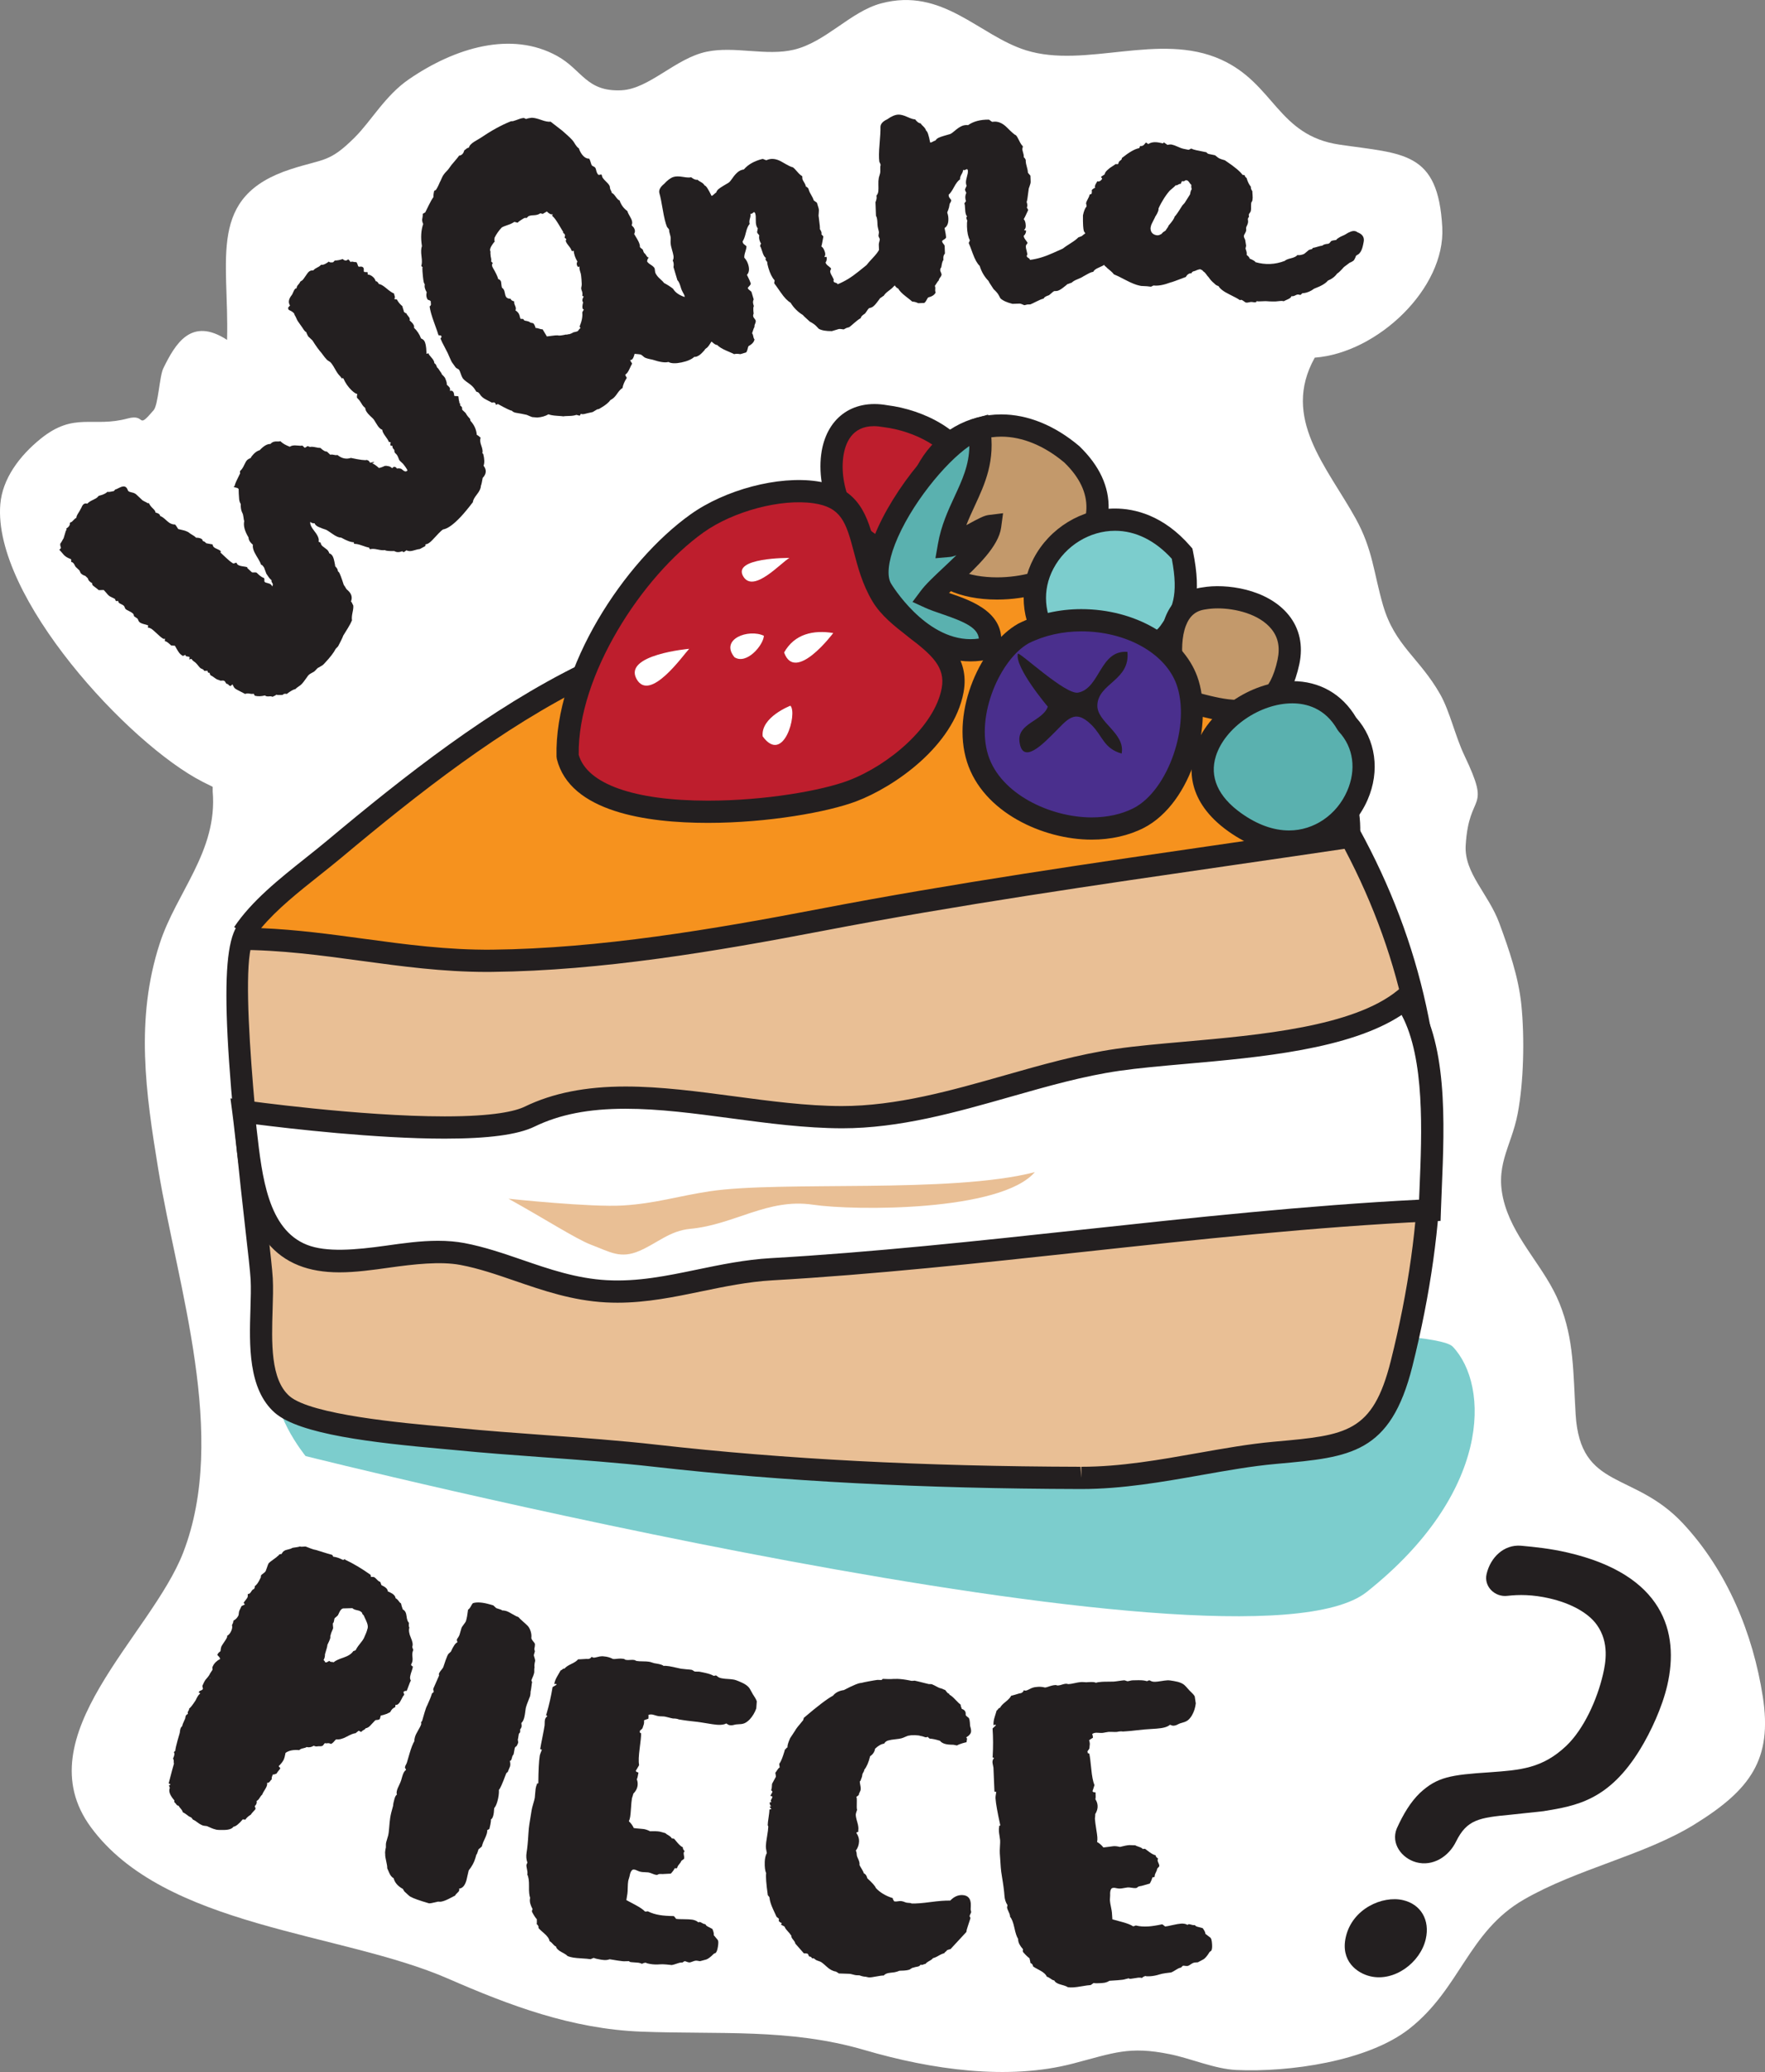 <?xml version="1.0" encoding="utf-8"?>
<!-- Generator: Adobe Illustrator 16.0.0, SVG Export Plug-In . SVG Version: 6.00 Build 0)  -->
<!DOCTYPE svg PUBLIC "-//W3C//DTD SVG 1.1//EN" "http://www.w3.org/Graphics/SVG/1.1/DTD/svg11.dtd">
<svg version="1.1" id="Layer_1" xmlns="http://www.w3.org/2000/svg" xmlns:xlink="http://www.w3.org/1999/xlink" x="0px" y="0px"
	 width="119.136px" height="139.817px" viewBox="0 0 119.136 139.817" enable-background="new 0 0 119.136 139.817"
	 xml:space="preserve">
<rect x="0" y="0" width="119.136" height="139.817" fill="#808080" stroke="none"/>
<g>
	<path fill="#FFFFFF" d="M13.685,52.76C8.681,50.21-0.499,40.257,0.021,34.021c0.143-1.711,1.285-3.254,2.73-4.42
		c2.268-1.828,3.503-0.723,5.858-1.36c1.298-0.351,0.577,0.825,1.759-0.558c0.32-0.374,0.393-2.296,0.659-2.838
		c0.797-1.616,1.862-3.498,4.299-1.909c0.153-5.511-1.378-9.686,4.313-11.523c2.229-0.721,2.581-0.419,4.315-2.149
		c1.102-1.1,2.049-2.816,3.64-3.91c3.13-2.148,6.933-3.283,10.016-1.575c1.694,0.938,1.963,2.424,4.333,2.313
		c1.883-0.089,3.656-2.166,5.761-2.603c1.897-0.395,4.019,0.312,5.89-0.137c2.154-0.518,3.807-2.561,5.859-3.117
		c4.174-1.131,6.625,2.166,9.799,3.158c4.034,1.26,8.998-1.259,13.172,0.629c3.605,1.631,3.814,5.124,7.994,5.739
		c4.309,0.634,6.66,0.426,6.934,5.584c0.218,4.114-4.368,8.469-8.608,8.79c-2.276,4.085,0.828,7.361,2.757,10.844
		c1.169,2.109,1.217,3.68,1.853,5.866c0.795,2.732,2.462,3.547,3.858,6.007c0.645,1.136,1.02,2.84,1.633,4.126
		c1.859,3.897,0.307,2.354,0.088,6.067c-0.111,1.874,1.534,3.257,2.27,5.251c0.658,1.784,1.291,3.626,1.482,5.461
		c0.238,2.292,0.16,5.278-0.24,7.382c-0.438,2.308-1.657,3.563-0.862,6.191c0.738,2.44,2.73,4.26,3.681,6.614
		c0.994,2.462,0.92,4.69,1.091,7.499c0.313,5.145,3.915,3.79,7.25,7.364c2.983,3.198,4.722,7.435,5.382,11.676
		c0.66,4.231-0.822,6.286-4.609,8.627c-3.375,2.086-7.91,2.989-11.525,5.077c-3.756,2.169-4.277,6.006-7.724,8.713
		c-2.811,2.207-8.134,2.945-11.671,2.783c-1.463-0.067-3.063-0.777-4.512-1.07c-2.737-0.552-3.752-0.087-6.526,0.638
		c-4.382,1.144-9.523,0.415-14.067-0.915c-5.055-1.48-9.818-1.036-15.08-1.241c-4.674-0.182-8.86-1.758-13.027-3.576
		c-7.233-3.157-19.125-3.43-24.114-10.223c-4.506-6.134,4.066-12.921,6.233-18.526c3.05-7.886-0.381-17.953-1.678-25.844
		c-0.854-5.199-1.566-10.146,0.096-15.263c1.121-3.454,3.916-6.224,3.573-10.254c0-0.104,0-0.21,0-0.315L13.685,52.76z"/>
	<path fill="#7CCDCD" d="M20.627,98.255c0,0,63.224,15.839,71.624,9.172c8.401-6.667,8.31-13.912,5.809-16.554
		c-2.5-2.642-78.582-0.288-79.304,1.966S20.627,98.255,20.627,98.255z"/>
	<g>
		<g>
			<path fill="#E9BF95" d="M81.013,43.021c13.891,14.242,18.508,29.392,13.592,49.004c-1.363,5.428-3.613,5.564-8.59,6.014
				c-4.064,0.367-8.555,1.701-13.084,1.689c-9.824-0.025-19.404-0.443-28.658-1.492c-4.418-0.502-9.16-0.705-13.377-1.123
				c-2.496-0.246-10.02-0.74-11.852-2.344c-2.041-1.791-1.244-5.954-1.379-8.469c-0.152-2.741-3.021-22.524-0.803-23.649
				c7.205-3.657,13.928-9.946,20.395-14.73c3.547-2.624,7.857-4.058,11.654-6.363c2.969-1.804,5.777-4.685,8.592-6.165
				C64.185,31.88,76.56,38.457,81.013,43.021z"/>
			<path fill="#231F20" d="M72.991,100.479h-0.062c-10.696-0.027-20.097-0.518-28.741-1.497c-2.46-0.279-5.049-0.468-7.552-0.649
				c-2.032-0.148-3.951-0.288-5.815-0.473l-0.996-0.092c-4.578-0.41-9.603-0.97-11.275-2.434c-1.814-1.593-1.721-4.592-1.646-7.002
				c0.022-0.728,0.043-1.415,0.013-1.991c-0.03-0.545-0.181-1.864-0.371-3.535c-1.679-14.726-1.685-19.98-0.022-20.823
				c4.967-2.521,9.736-6.338,14.348-10.029c2.047-1.639,3.981-3.186,5.939-4.635c2.121-1.569,4.518-2.729,6.836-3.85
				c1.631-0.79,3.318-1.606,4.875-2.551c1.33-0.808,2.66-1.866,3.947-2.888c1.527-1.214,3.107-2.47,4.685-3.299
				c1.363-0.717,3.001-1.08,4.868-1.08c7.108,0,15.908,5.139,19.527,8.849c14.438,14.804,18.689,30.135,13.783,49.71
				c-1.477,5.878-4.173,6.12-9.068,6.562l-0.182,0.017c-1.582,0.143-3.221,0.434-4.957,0.741
				C78.491,99.995,75.767,100.479,72.991,100.479z M62.022,35.149c-1.622,0-3.024,0.305-4.17,0.908
				c-1.453,0.764-2.909,1.921-4.45,3.146c-1.323,1.052-2.691,2.14-4.102,2.997c-1.618,0.982-3.338,1.814-5.001,2.619
				c-2.36,1.142-4.589,2.221-6.597,3.706c-1.936,1.432-3.859,2.971-5.895,4.6c-4.671,3.739-9.502,7.605-14.607,10.196
				c-1.225,1.267,0.324,14.852,0.833,19.315c0.201,1.761,0.346,3.034,0.379,3.623c0.034,0.641,0.012,1.359-0.012,2.12
				c-0.068,2.204-0.146,4.702,1.136,5.827c1.444,1.264,7.734,1.827,10.42,2.067l1.01,0.094c1.845,0.183,3.754,0.321,5.776,0.469
				c2.518,0.183,5.122,0.372,7.612,0.655c8.588,0.974,17.936,1.46,28.576,1.487l0.058,0.75v-0.75c2.644,0,5.302-0.472,7.873-0.928
				c1.768-0.313,3.438-0.61,5.084-0.759l0.182-0.017c4.752-0.428,6.531-0.588,7.748-5.433c4.766-19.013,0.633-33.908-13.401-48.298
				C77.128,40.113,68.63,35.149,62.022,35.149z"/>
		</g>
		<g>
			<path fill="#F6921E" d="M79.365,40.134c-6.006-4.513-14.594-9.593-21.467-5.365C51.595,38.642,46.16,42.23,39.486,45.51
				c-6.039,2.963-11.752,7.462-16.924,11.789c-2.043,1.708-4.693,3.523-6.135,5.678l-0.371,0.37c6.002,0,11.154,1.551,17.168,1.487
				c7.281-0.079,15.064-1.389,22.234-2.766c11.543-2.219,23.928-3.857,35.586-5.591C91.517,50.682,83.966,43.592,79.365,40.134z"/>
			<path fill="#231F20" d="M32.868,65.586c-2.982,0-5.782-0.381-8.494-0.75c-2.667-0.363-5.425-0.739-8.318-0.739v-1.368
				l-0.252-0.169c1.184-1.769,3.046-3.249,4.847-4.681c0.493-0.393,0.977-0.776,1.43-1.155c5.268-4.408,10.982-8.898,17.074-11.887
				c5.364-2.635,9.952-5.491,14.811-8.514c1.158-0.721,2.333-1.452,3.54-2.193c5.592-3.439,12.891-1.672,22.31,5.405
				c2.103,1.58,12.562,9.826,11.977,17.004l-0.048,0.593l-0.589,0.087c-2.586,0.385-5.207,0.764-7.847,1.147
				c-9.213,1.335-18.741,2.715-27.708,4.438c-7.27,1.396-15.011,2.699-22.368,2.779C33.11,65.585,32.989,65.586,32.868,65.586z
				 M17.625,62.63c2.415,0.102,4.715,0.415,6.952,0.72c2.768,0.377,5.629,0.762,8.64,0.734c7.238-0.078,14.899-1.369,22.101-2.752
				c9-1.73,18.545-3.113,27.775-4.45c2.428-0.352,4.839-0.701,7.222-1.054c-0.103-4.881-6.111-11.12-11.4-15.094
				c-8.869-6.664-15.616-8.407-20.623-5.326c-1.205,0.74-2.377,1.47-3.533,2.189c-4.891,3.043-9.511,5.918-14.942,8.587
				c-5.949,2.918-11.577,7.344-16.773,11.691c-0.463,0.387-0.956,0.779-1.459,1.179C20.155,60.189,18.684,61.358,17.625,62.63z"/>
		</g>
		<g>
			<path fill="#FFFFFF" d="M35.75,75.349c5.969-2.896,13.891,0.022,21.055,0.038c6.391,0.013,12.555-2.99,18.645-3.87
				c5.467-0.79,15.182-0.681,19.369-4.109c2.422,3.378,1.838,9.92,1.693,14.262c-14.844,0.701-29.996,3.157-44.443,3.98
				c-3.895,0.225-7.295,1.694-11.139,1.486c-3.627-0.195-6.543-1.917-9.713-2.516c-3.557-0.67-7.668,1.306-10.777,0.073
				c-3.471-1.375-3.543-6.132-4.012-9.694C16.427,74.999,31.962,77.188,35.75,75.349z"/>
			<path fill="#231F20" d="M41.682,87.906c-0.263,0-0.527-0.007-0.793-0.021c-2.259-0.122-4.22-0.796-6.116-1.448
				c-1.266-0.436-2.462-0.847-3.695-1.079c-1.346-0.255-3.145-0.051-4.817,0.184c-1.107,0.155-2.251,0.316-3.343,0.316
				c-1.061,0-1.962-0.152-2.755-0.467c-3.461-1.371-3.937-5.57-4.318-8.944c-0.052-0.462-0.104-0.915-0.161-1.35l-0.128-0.978
				l0.977,0.138c0.077,0.011,7.72,1.077,13.479,1.077c3.349,0,4.792-0.358,5.412-0.66c1.881-0.912,4.106-1.356,6.805-1.356
				c2.372,0,4.885,0.336,7.316,0.659c2.414,0.322,4.909,0.655,7.262,0.66c3.719,0,7.411-1.05,10.98-2.065
				c2.476-0.705,5.035-1.433,7.555-1.797c1.335-0.193,2.915-0.333,4.586-0.48c5.085-0.45,11.414-1.01,14.415-3.467l0.619-0.507
				l0.466,0.649c2.312,3.225,2.079,8.787,1.891,13.256c-0.021,0.511-0.042,1.002-0.058,1.469l-0.023,0.691l-0.691,0.032
				c-7.772,0.367-15.742,1.229-23.449,2.063c-6.936,0.75-14.108,1.525-20.987,1.918c-1.628,0.094-3.21,0.422-4.74,0.738
				C45.547,87.515,43.661,87.906,41.682,87.906z M29.559,83.728c0.653,0,1.241,0.051,1.796,0.155
				c1.341,0.254,2.645,0.702,3.905,1.135c1.799,0.619,3.659,1.259,5.709,1.369c2.093,0.111,4.03-0.289,6.096-0.719
				c1.583-0.328,3.22-0.667,4.959-0.768c6.841-0.39,13.994-1.163,20.911-1.911c7.502-0.812,15.253-1.649,22.851-2.036
				c0.01-0.257,0.021-0.521,0.033-0.79c0.156-3.727,0.366-8.73-1.211-11.673c-3.513,2.322-9.597,2.86-14.548,3.298
				c-1.651,0.146-3.21,0.284-4.504,0.471c-2.421,0.35-4.82,1.032-7.359,1.755c-3.669,1.044-7.463,2.123-11.352,2.123
				c-2.493-0.005-5.039-0.345-7.5-0.673c-2.492-0.332-4.846-0.646-7.118-0.646c-2.501,0-4.455,0.384-6.15,1.206
				c-1.124,0.546-3.108,0.811-6.067,0.811l0,0c-4.639,0-10.456-0.677-12.722-0.965c0.015,0.136,0.031,0.271,0.046,0.409
				c0.354,3.13,0.756,6.678,3.38,7.718c1.311,0.52,3.261,0.352,5.336,0.06C27.2,83.895,28.387,83.728,29.559,83.728z"/>
		</g>
		<g>
			<path fill="#BE1E2D" d="M59.746,28.08c-5.313-0.955-4.338,7.938,0.096,9.113c3.033,0.805,6.621-1.879,5.486-5.429
				C64.63,29.579,61.9,28.346,59.746,28.08z"/>
			<path fill="#231F20" d="M60.956,38.087C60.956,38.087,60.956,38.087,60.956,38.087c-0.446,0-0.885-0.057-1.307-0.168
				c-2.942-0.78-4.586-4.448-4.22-7.251c0.314-2.415,2.069-3.752,4.45-3.325c2.479,0.305,5.375,1.724,6.164,4.195
				c0.491,1.534,0.255,3.072-0.663,4.329C64.378,37.236,62.684,38.087,60.956,38.087z M58.984,28.758
				c-1.483,0-1.943,1.144-2.068,2.103c-0.284,2.181,0.988,5.043,3.118,5.607c0.296,0.079,0.606,0.119,0.922,0.119l0,0
				c1.258,0,2.488-0.615,3.211-1.605c0.444-0.609,0.883-1.622,0.446-2.988c-0.558-1.748-2.917-2.917-4.959-3.169
				C59.392,28.779,59.181,28.758,58.984,28.758z"/>
		</g>
		<g>
			<path fill="#C3996B" d="M72.367,30.676c-6.27-5.287-12.762,1.163-9.688,6.99c1.484,2.816,7.275,2.387,9.211,0.723
				C73.658,36.869,75.55,33.757,72.367,30.676z"/>
			<path fill="#231F20" d="M67.301,40.459C67.301,40.459,67.301,40.459,67.301,40.459c-2.541,0-4.467-0.891-5.286-2.444
				c-1.192-2.26-1.157-4.848,0.094-6.923c1.181-1.958,3.228-3.128,5.474-3.128c1.787,0,3.608,0.739,5.266,2.138
				c1.373,1.326,2.026,2.747,1.981,4.259c-0.068,2.304-1.738,3.981-2.453,4.596C71.318,39.87,69.325,40.459,67.301,40.459z
				 M67.584,29.465c-1.716,0-3.283,0.898-4.19,2.402c-0.992,1.645-1.011,3.631-0.051,5.449c0.542,1.029,2.022,1.643,3.958,1.644
				c0,0,0,0,0,0c1.634,0,3.319-0.469,4.1-1.14c0.44-0.378,1.879-1.749,1.931-3.503c0.032-1.073-0.469-2.117-1.487-3.102
				C70.499,30.082,69.012,29.465,67.584,29.465z"/>
		</g>
		<g>
			<path fill="#7CCDCD" d="M79.791,37.359c-5.025-5.801-12.639,0.604-8.979,5.971c1.746,2.563,6.832,1.145,8.145-0.689
				C79.919,41.292,80.359,40.134,79.791,37.359z"/>
			<path fill="#231F20" d="M73.957,45.473C73.957,45.473,73.957,45.473,73.957,45.473c-1.672,0-3.009-0.611-3.765-1.721
				c-1.299-1.905-1.45-4.123-0.414-6.084c1.076-2.036,3.228-3.352,5.482-3.352c1.317,0,3.27,0.442,5.097,2.551l0.128,0.148
				l0.04,0.192c0.605,2.956,0.13,4.343-0.958,5.868C78.605,44.421,76.141,45.473,73.957,45.473z M75.261,35.817
				c-1.705,0-3.336,1.002-4.156,2.553c-0.768,1.453-0.649,3.107,0.327,4.538c0.6,0.881,1.705,1.065,2.525,1.065
				c1.869,0,3.779-0.915,4.39-1.769c0.765-1.071,1.233-1.973,0.748-4.499C77.969,36.469,76.647,35.817,75.261,35.817z"/>
		</g>
		<g>
			<path fill="#C3996B" d="M81.255,40.381c-3.475,0.446-2.016,6.829-1.24,6.935c2.41,0.538,5.957,2.048,6.955-2.652
				C87.714,41.166,83.632,39.973,81.255,40.381z"/>
			<path fill="#231F20" d="M83.548,48.729C83.548,48.729,83.548,48.729,83.548,48.729c-0.988,0-1.999-0.257-2.892-0.484
				c-0.278-0.071-0.548-0.14-0.805-0.197c-1.164-0.156-1.566-2.97-1.561-4.229c0.009-2.424,1.055-3.948,2.869-4.181
				c1.563-0.274,4.379,0.078,5.828,1.867c0.737,0.91,0.984,2.056,0.716,3.315C87.153,47.413,85.755,48.729,83.548,48.729z
				 M80.344,46.623c0.239,0.055,0.458,0.11,0.683,0.167c0.847,0.215,1.722,0.438,2.521,0.438h0c1.043,0,2.179-0.324,2.688-2.721
				c0.175-0.824,0.04-1.498-0.415-2.059c-0.833-1.029-2.468-1.394-3.615-1.394c-0.292,0-0.57,0.022-0.824,0.066
				c-0.667,0.086-1.083,0.438-1.34,1.112C79.481,43.707,79.991,46.044,80.344,46.623z"/>
		</g>
		<g>
			<path fill="#5AB1AF" d="M90.929,48.87c-3.4-5.956-14.354,1.79-7.588,6.613C89.308,59.735,94.355,52.562,90.929,48.87z"/>
			<path fill="#231F20" d="M87.015,57.54C87.014,57.54,87.014,57.54,87.015,57.54c-1.381,0-2.763-0.486-4.108-1.445
				c-2.857-2.037-2.642-4.349-2.259-5.545c0.809-2.53,3.762-4.588,6.583-4.588c1.843,0,3.369,0.874,4.308,2.463
				c1.326,1.48,1.623,3.599,0.77,5.552C91.363,56.141,89.286,57.54,87.015,57.54z M87.23,47.461c-2.179,0-4.539,1.624-5.154,3.545
				c-0.452,1.414,0.136,2.75,1.701,3.866c1.086,0.774,2.175,1.167,3.237,1.167c0,0,0,0,0,0c1.674,0,3.212-1.045,3.918-2.663
				c0.632-1.448,0.425-2.942-0.554-3.996l-0.102-0.138C89.438,47.77,88.156,47.461,87.23,47.461z"/>
		</g>
		<g>
			<g>
				<path fill="#4A2F8D" d="M65.988,51.19c1.223,3.847,7.197,5.891,10.869,4.011c2.82-1.445,4.334-6.35,3.25-9.302
					c-1.314-3.571-6.967-5.182-11.006-3.163C66.878,43.982,65.009,48.121,65.988,51.19z"/>
				<path fill="#231F20" d="M73.684,56.659C73.684,56.659,73.684,56.659,73.684,56.659c-3.271,0-7.329-1.837-8.411-5.242
					c-1.108-3.475,0.988-7.949,3.461-9.335c1.29-0.646,2.751-0.978,4.258-0.978c3.62,0,6.835,1.865,7.818,4.536
					c1.142,3.108-0.331,8.547-3.611,10.229C76.189,56.386,74.974,56.659,73.684,56.659z M72.993,42.604
					c-1.276,0-2.505,0.277-3.556,0.803c-1.906,1.069-3.596,4.852-2.734,7.555c0.835,2.627,4.205,4.196,6.981,4.197c0,0,0,0,0.001,0
					c1.053,0,2.032-0.216,2.831-0.625c2.345-1.202,3.884-5.664,2.888-8.376C78.633,44.066,75.997,42.604,72.993,42.604z"/>
			</g>
			<path fill="#231F20" d="M68.705,44.11c0.137-0.114,3.221,2.794,4.068,2.628c1.492-0.291,1.455-2.891,3.326-2.75
				c0.199,1.922-1.961,2.109-2.029,3.584c-0.053,1.166,1.906,1.892,1.639,3.28c-1.215-0.354-1.273-1.174-2.014-1.917
				c-1.168-1.17-1.654-0.353-2.551,0.525c-0.625,0.613-2.127,2.236-2.33,0.589c-0.156-1.251,1.568-1.378,1.912-2.364
				C70.726,47.686,68.474,45.031,68.705,44.11z"/>
		</g>
		<g>
			<g>
				<path fill="#BE1E2D" d="M38.314,51.04c-0.141-5.526,4.277-12.542,8.727-15.716c2.061-1.472,5.398-2.484,7.99-2.105
					c3.701,0.54,2.699,3.938,4.498,6.966c1.375,2.313,5.354,3.267,4.771,6.398c-0.572,3.056-4.059,5.761-6.758,6.785
					C53.419,54.936,39.628,56.302,38.314,51.04z"/>
				<path fill="#231F20" d="M47.783,55.528c-4.161,0-9.307-0.747-10.196-4.306l-0.022-0.163c-0.152-6.003,4.574-13.159,9.041-16.345
					c2.332-1.666,5.913-2.621,8.534-2.237c2.908,0.424,3.433,2.429,3.941,4.367c0.257,0.982,0.523,1.998,1.094,2.958
					c0.438,0.736,1.224,1.343,2.056,1.985c1.527,1.178,3.257,2.514,2.808,4.933c-0.681,3.638-4.696,6.388-7.229,7.349
					C55.902,54.794,51.846,55.528,47.783,55.528z M39.062,50.934c0.563,1.967,3.732,3.094,8.721,3.094
					c3.882,0,7.714-0.685,9.493-1.361c2.71-1.029,5.803-3.637,6.287-6.222c0.269-1.443-0.68-2.259-2.25-3.47
					c-0.907-0.701-1.845-1.425-2.429-2.407c-0.679-1.142-0.985-2.312-1.255-3.345c-0.527-2.014-0.863-2.993-2.707-3.262
					c-2.218-0.324-5.437,0.539-7.446,1.974C43.327,38.895,38.976,45.61,39.062,50.934z"/>
			</g>
			<g>
				<path fill="#5AB1AF" d="M59.511,39.778c-1.58-2.581,3.828-10.062,6.578-10.848c0.551,3.356-1.523,4.948-2.041,7.907
					c0.441-0.039,2.367-1.293,2.783-1.344c-0.207,1.531-3.199,3.65-4.082,4.83c1.473,0.674,4.563,1.066,4.016,3.39
					C62.5,44.854,59.511,39.778,59.511,39.778z"/>
				<path fill="#231F20" d="M65.514,44.631c-3.971,0-6.542-4.29-6.649-4.472c-0.566-0.924-0.517-2.269,0.152-3.985
					c1.191-3.059,4.521-7.293,6.867-7.964l0.81-0.231l0.137,0.831c0.374,2.279-0.343,3.829-1.037,5.328
					c-0.202,0.437-0.398,0.861-0.569,1.301c0.851-0.468,1.21-0.651,1.517-0.688l0.964-0.118l-0.13,0.963
					c-0.172,1.276-1.609,2.624-2.877,3.812c-0.223,0.209-0.441,0.414-0.64,0.606c0.005,0.001,0.01,0.003,0.014,0.005
					c1.501,0.51,4.013,1.365,3.423,3.868l-0.103,0.437l-0.434,0.116C66.481,44.566,65.996,44.631,65.514,44.631z M65.431,30.097
					c-1.643,1.128-4,4.01-5.017,6.622c-0.469,1.204-0.564,2.176-0.263,2.668c0.028,0.047,2.254,3.744,5.363,3.744
					c0.185,0,0.371-0.014,0.557-0.04c-0.076-0.71-0.873-1.106-2.482-1.653c-0.425-0.145-0.825-0.283-1.151-0.432l-0.846-0.387
					l0.557-0.744c0.339-0.453,0.887-0.967,1.522-1.563c0.269-0.252,0.578-0.542,0.883-0.845c-0.172,0.069-0.312,0.106-0.44,0.117
					l-0.973,0.086l0.168-0.962c0.218-1.247,0.678-2.24,1.122-3.201C64.952,32.383,65.416,31.38,65.431,30.097z"/>
			</g>
			<g>
				<path fill="#FFFFFF" d="M52.927,44.029c0.705-1.255,1.977-1.531,3.316-1.312C56.244,42.718,53.675,46.14,52.927,44.029z"/>
				<path fill="#FFFFFF" d="M51.562,42.902c-1.031-0.49-2.994,0.221-1.984,1.449C50.398,44.875,51.529,43.533,51.562,42.902z"/>
				<path fill="#FFFFFF" d="M53.287,37.649c-0.574,0.319-2.398,2.382-3.102,1.273C49.349,37.613,53.287,37.649,53.287,37.649z"/>
				<path fill="#FFFFFF" d="M46.519,43.781c-0.395,0.41-2.646,3.643-3.547,2.046C42.037,44.176,46.519,43.781,46.519,43.781z"/>
				<path fill="#FFFFFF" d="M53.353,47.621c0.488,0.521-0.463,4-1.873,2.07C51.337,48.391,53.353,47.621,53.353,47.621z"/>
			</g>
		</g>
		<path fill="#E9BF95" d="M42.068,81.344c2.197-0.137,3.645-0.624,5.836-0.956c4.832-0.729,16.279,0.18,21.947-1.294
			c-2.293,2.669-12.156,2.617-14.979,2.199c-3.059-0.453-5.289,1.347-8.281,1.629c-1.387,0.133-2.191,0.946-3.418,1.482
			c-1.301,0.564-1.975,0.083-3.295-0.416c-0.982-0.374-3.17-1.778-5.557-3.099C34.322,80.89,39.878,81.483,42.068,81.344z"/>
	</g>
	<g>
		<path fill="#231F20" d="M5.611,34.054c0.072-0.078,0.166-0.099,0.279-0.065c0.092-0.097,0.218-0.181,0.375-0.251
			c0.158-0.071,0.265-0.135,0.32-0.194l0.081-0.087l0.226-0.064c0.168-0.061,0.288-0.131,0.36-0.208
			c0.058,0.017,0.134,0.015,0.227-0.007c0.094-0.022,0.16-0.033,0.198-0.035l0.109-0.117c0.037,0,0.112-0.031,0.223-0.092
			c0.112-0.06,0.211-0.096,0.295-0.107s0.155,0.009,0.214,0.064c0.039,0.036,0.067,0.083,0.089,0.139
			c0.021,0.056,0.041,0.093,0.06,0.111c0.04,0.037,0.121,0.067,0.243,0.092c0.124,0.024,0.226,0.073,0.303,0.146l0.407,0.384
			l0.144,0.08l0.115,0.054c0.058,0.054,0.115,0.072,0.171,0.051c0.042,0.112,0.14,0.241,0.295,0.387
			c0.098,0.091,0.147,0.175,0.149,0.25c0.209,0.051,0.315,0.132,0.318,0.245c0.076-0.002,0.229,0.106,0.463,0.325
			c0.174,0.165,0.355,0.244,0.545,0.238c0.039,0.037,0.108,0.139,0.207,0.306c0.057,0.018,0.161,0.042,0.314,0.075
			c0.151,0.033,0.285,0.085,0.4,0.157c0.038,0.037,0.11,0.086,0.216,0.149c0.106,0.063,0.179,0.113,0.218,0.148l0.058,0.056
			c0.189-0.005,0.332,0.037,0.43,0.128v0.057c0.021,0.019,0.039,0.037,0.059,0.055c0.037-0.001,0.076,0.017,0.114,0.053
			c0.04,0.037,0.068,0.064,0.088,0.083c0.342,0.065,0.483,0.089,0.427,0.071c0.003,0.077,0.033,0.141,0.09,0.196
			c0.041,0.037,0.112,0.078,0.217,0.121c0.105,0.044,0.178,0.084,0.216,0.121l0.03,0.027c0,0.038-0.009,0.066-0.026,0.086
			l0.379,0.355c0.174,0.165,0.319,0.283,0.435,0.355c0.039,0.037,0.092,0.04,0.155,0.009c0.065-0.029,0.107-0.035,0.127-0.018
			c0.002,0.038,0.022,0.075,0.061,0.111c0.06,0.055,0.168,0.095,0.33,0.118c0.16,0.023,0.27,0.044,0.326,0.061l0.002,0.056
			c0.039,0.037,0.068,0.064,0.087,0.083l0.204,0.191c0.02,0.019,0.048,0.027,0.085,0.026c0.038-0.001,0.086-0.003,0.142-0.005
			c0.057-0.001,0.095,0.007,0.115,0.024l0.116,0.11c0.136,0.128,0.26,0.21,0.375,0.244c0.02,0.019,0.03,0.065,0.032,0.141
			c-0.018,0.058-0.006,0.104,0.033,0.141c0.02,0.018,0.081,0.04,0.186,0.065s0.176,0.056,0.215,0.092
			c0.058,0.055,0.088,0.102,0.09,0.139c0.053-0.095,0.055-0.176,0.006-0.24s-0.064-0.125-0.048-0.183l-0.087-0.083
			c-0.059-0.054-0.146-0.173-0.266-0.36l-0.155-0.419c-0.019-0.018-0.043-0.05-0.073-0.097c-0.029-0.046-0.072-0.078-0.131-0.095
			c-0.021-0.094-0.125-0.293-0.314-0.599c-0.188-0.305-0.267-0.553-0.234-0.743l-0.088-0.082c-0.135-0.128-0.206-0.267-0.211-0.418
			c-0.257-0.426-0.354-0.791-0.287-1.095c-0.021-0.056-0.037-0.145-0.051-0.268c-0.013-0.122-0.039-0.22-0.08-0.295
			c-0.079-0.148-0.113-0.345-0.103-0.591c-0.059-0.092-0.095-0.2-0.108-0.322c-0.013-0.123-0.021-0.249-0.026-0.381
			c-0.003-0.131-0.007-0.235-0.009-0.311l-0.029-0.027c-0.038-0.036-0.091-0.059-0.157-0.066s-0.119-0.029-0.158-0.066
			c0.057-0.021,0.083-0.049,0.083-0.088c0.015-0.094,0.13-0.352,0.344-0.774c0.019-0.019,0.021-0.052,0.011-0.1
			c-0.011-0.046-0.007-0.08,0.012-0.099l0.056-0.059c0.072-0.077,0.145-0.192,0.215-0.346c0.071-0.153,0.134-0.259,0.188-0.317
			c0.056-0.058,0.138-0.107,0.251-0.149c0.016-0.056,0.08-0.144,0.189-0.26c0.128-0.136,0.267-0.225,0.416-0.268
			c0.274-0.291,0.515-0.43,0.723-0.418c0.074-0.078,0.148-0.127,0.223-0.148s0.155-0.028,0.24-0.021
			c0.085,0.007,0.155,0,0.211-0.021l0.059,0.055c0.117,0.109,0.309,0.217,0.575,0.322c0.111-0.079,0.267-0.107,0.465-0.085
			c0.199,0.022,0.326,0.024,0.382,0.003l0.146,0.137c0.021,0.019,0.063,0.003,0.127-0.046c0.064-0.049,0.106-0.064,0.125-0.046
			l0.029,0.027c0.037-0.001,0.067,0.008,0.086,0.025c0.094-0.021,0.216-0.016,0.369,0.018c0.151,0.033,0.265,0.049,0.34,0.046
			c0.194,0.184,0.338,0.264,0.433,0.242l0.232,0.219c0.056-0.02,0.135-0.018,0.241,0.007c0.104,0.025,0.184,0.028,0.24,0.007
			c0.29,0.237,0.594,0.303,0.911,0.199c0.609,0.132,0.967,0.178,1.08,0.137l0.114,0.053c0.059,0.055,0.089,0.102,0.09,0.138
			l0.281-0.064c-0.019,0.058-0.064,0.087-0.14,0.089c0.153,0.071,0.308,0.179,0.463,0.325c0.037,0,0.098-0.017,0.184-0.047
			c0.083-0.031,0.144-0.056,0.181-0.077c0.037-0.02,0.089-0.025,0.155-0.019c0.066,0.008,0.127,0.02,0.186,0.036
			c0.057,0.018,0.114,0.054,0.172,0.108c0.021,0.019,0.066-0.011,0.139-0.089c0.021,0.019,0.05,0.027,0.087,0.026
			c0.057,0.017,0.085,0.045,0.087,0.082c0.02,0.018,0.053,0.022,0.099,0.011c0.048-0.011,0.1-0.007,0.156,0.01
			c0.037-0.001,0.085,0.025,0.145,0.08c0.058,0.055,0.115,0.092,0.173,0.108c0.057,0.018,0.113-0.004,0.168-0.062
			c-0.021-0.056-0.07-0.14-0.149-0.25s-0.128-0.175-0.148-0.194l-0.231-0.219c-0.02-0.019-0.051-0.083-0.092-0.196
			c-0.04-0.111-0.09-0.195-0.148-0.25l-0.058-0.056c-0.04-0.036-0.062-0.111-0.064-0.224c-0.097-0.091-0.137-0.166-0.12-0.223
			c-0.001-0.037-0.021-0.055-0.058-0.055l-0.057,0.002c-0.038-0.036-0.041-0.111-0.006-0.226c-0.02-0.018-0.05-0.026-0.087-0.026
			c-0.037,0.001-0.058-0.017-0.058-0.055c-0.021-0.056-0.095-0.172-0.223-0.347S25.806,29.113,25.803,29
			c-0.058-0.017-0.115-0.053-0.173-0.108c-0.078-0.073-0.162-0.188-0.252-0.346s-0.163-0.265-0.221-0.319l-0.176-0.165
			c-0.213-0.201-0.322-0.376-0.326-0.527l-0.117-0.11c-0.039-0.036-0.093-0.115-0.163-0.236c-0.07-0.12-0.144-0.217-0.221-0.291
			l-0.059-0.055c-0.001-0.037-0.003-0.074-0.003-0.113c-0.001-0.037,0.002-0.061,0.013-0.071c0.007-0.009,0.012-0.033,0.011-0.071
			c-0.095-0.016-0.22-0.097-0.375-0.243c-0.232-0.22-0.421-0.487-0.561-0.804c-0.04-0.037-0.078-0.035-0.114,0.004
			c-0.021-0.056-0.061-0.112-0.118-0.167c-0.097-0.091-0.211-0.252-0.34-0.485c-0.13-0.232-0.233-0.384-0.312-0.457
			c-0.02-0.018-0.053-0.041-0.102-0.068c-0.048-0.026-0.091-0.059-0.131-0.096c-0.075-0.072-0.194-0.22-0.353-0.441
			c-0.194-0.221-0.401-0.507-0.619-0.858L20.802,22.7c-0.081-0.148-0.121-0.241-0.122-0.279c-0.077-0.036-0.164-0.136-0.264-0.304
			c-0.256-0.351-0.385-0.544-0.386-0.582l-0.091-0.196c-0.02-0.018-0.04-0.055-0.06-0.111l-0.031-0.084l-0.087-0.082
			c-0.039-0.037-0.137-0.09-0.288-0.161c0.017-0.02,0.008-0.048-0.031-0.084c-0.001-0.038,0.017-0.076,0.054-0.115
			c0.036-0.039,0.063-0.068,0.081-0.087c-0.137-0.203-0.098-0.44,0.12-0.71c0.019-0.02,0.05-0.082,0.094-0.187
			s0.084-0.177,0.121-0.216l0.027-0.029c0.038-0.001,0.065-0.012,0.084-0.031c-0.003-0.075,0.032-0.152,0.106-0.229
			c0.072-0.078,0.117-0.145,0.135-0.203c0.019-0.019,0.047-0.039,0.083-0.059c0.037-0.02,0.065-0.039,0.083-0.059
			c0.036-0.039,0.101-0.125,0.19-0.26c0.091-0.134,0.153-0.221,0.19-0.261c0.091-0.097,0.203-0.138,0.336-0.123l0.055-0.058
			c0.036-0.039,0.105-0.083,0.208-0.134c0.102-0.05,0.172-0.094,0.208-0.134l0.056-0.058c0.114,0.034,0.29-0.037,0.53-0.214
			c0.021,0.057,0.116,0.073,0.284,0.048l0.11-0.116c0.189-0.006,0.366-0.04,0.534-0.102c0.137,0.128,0.259,0.133,0.368,0.018
			c0.02,0.018,0.05,0.046,0.088,0.082c0.039,0.036,0.059,0.074,0.061,0.111c0.036-0.039,0.106-0.046,0.211-0.021
			c0.104,0.025,0.166,0.028,0.185,0.008c0.038,0.037,0.068,0.093,0.09,0.167c0.021,0.076,0.042,0.123,0.061,0.14
			c0.02,0.018,0.053,0.022,0.1,0.011c0.048-0.011,0.099-0.008,0.156,0.009c0.075,0.036,0.111,0.096,0.104,0.181
			c-0.007,0.086,0,0.137,0.019,0.155s0.085,0.026,0.198,0.022c0.038,0,0.054,0.023,0.045,0.069
			c-0.008,0.048-0.002,0.081,0.018,0.099c0.112-0.003,0.237,0.06,0.372,0.188c0.06,0.055,0.109,0.138,0.151,0.25
			c0.019,0.018,0.047,0.026,0.085,0.025c0.077,0.073,0.116,0.13,0.117,0.166c0.133,0.015,0.306,0.114,0.519,0.296
			c0.214,0.183,0.387,0.3,0.52,0.352c0.002,0.038,0.013,0.084,0.033,0.141c0.041,0.113,0.034,0.178-0.021,0.199
			c0.001,0.038,0.058,0.055,0.171,0.052c0.079,0.148,0.168,0.268,0.265,0.359l0.117,0.109c0.002,0.038,0.018,0.099,0.048,0.183
			c0.031,0.084,0.047,0.146,0.048,0.183l0.059,0.055c0.04,0.037,0.077,0.055,0.115,0.054c0,0.037,0.046,0.106,0.134,0.208
			c0.087,0.102,0.114,0.19,0.078,0.267c0.02,0.018,0.063,0.059,0.131,0.123c0.068,0.064,0.116,0.129,0.147,0.193
			c0.03,0.065,0.037,0.126,0.019,0.183c0.214,0.202,0.373,0.442,0.475,0.722c0.058,0.018,0.116,0.053,0.174,0.108
			c0.117,0.11,0.183,0.41,0.197,0.899c0.002,0.038,0.024,0.042,0.071,0.012c0.046-0.029,0.069-0.024,0.071,0.013
			c0.021,0.056,0.089,0.148,0.206,0.276c0.117,0.129,0.178,0.249,0.181,0.362c0.076,0.036,0.137,0.129,0.178,0.278l0.06,0.055
			c0.019,0.018,0.059,0.074,0.117,0.166c0.06,0.093,0.1,0.148,0.118,0.166l0.031,0.084c0.116,0.109,0.193,0.202,0.235,0.276
			c0,0.037,0.012,0.065,0.03,0.083c0.062,0.168,0.084,0.281,0.067,0.338c0.019,0.019,0.059,0.055,0.116,0.11
			c0.059,0.054,0.093,0.106,0.103,0.153c0.012,0.046,0.009,0.099-0.009,0.156c0.188-0.044,0.285,0.067,0.293,0.331
			c0.021,0.019,0.067,0.026,0.143,0.024c0.075-0.002,0.123,0.006,0.142,0.024c0.001,0.038,0.008,0.099,0.021,0.184
			c0.011,0.084,0.028,0.155,0.049,0.21c-0.019,0.021-0.017,0.039,0.001,0.057l0.058,0.055l-0.024,0.085l0.116,0.11
			c0.02,0.018,0.03,0.065,0.032,0.14l0.003,0.057l0.232,0.22c0.079,0.148,0.179,0.277,0.295,0.387l0.032,0.141
			c0.254,0.275,0.396,0.592,0.426,0.949c0.057,0.018,0.143,0.081,0.26,0.19c-0.053,0.134-0.038,0.313,0.045,0.536
			c0.082,0.225,0.105,0.394,0.071,0.507l0.059,0.055c0.086,0.337,0.094,0.601,0.022,0.792c0.217,0.277,0.197,0.551-0.06,0.823
			c-0.047,0.284-0.088,0.464-0.124,0.541c0.004,0.151-0.085,0.343-0.265,0.574c-0.183,0.231-0.271,0.404-0.27,0.518
			c-0.325,0.425-0.599,0.753-0.817,0.986c-0.494,0.524-0.891,0.81-1.191,0.856c-0.074,0.04-0.176,0.129-0.304,0.265l-0.411,0.437
			c-0.183,0.194-0.331,0.293-0.443,0.296c-0.056,0.021-0.063,0.05-0.025,0.086c-0.02,0.021-0.037,0.039-0.056,0.058l-0.334,0.18
			c-0.075,0.003-0.216,0.035-0.422,0.098c-0.204,0.063-0.365,0.059-0.48-0.014c-0.019,0.02-0.046,0.04-0.084,0.06
			c-0.036,0.02-0.064,0.04-0.083,0.059l-0.057,0.002c-0.02-0.018-0.038-0.037-0.058-0.055c-0.225,0.083-0.403,0.078-0.538-0.012
			c-0.34,0.01-0.558-0.011-0.652-0.065c-0.095,0.022-0.256,0.008-0.482-0.042c-0.229-0.049-0.398-0.053-0.511-0.013
			c-0.019-0.018-0.039-0.055-0.06-0.11c-0.095-0.017-0.252-0.063-0.472-0.143c-0.22-0.077-0.385-0.115-0.498-0.111
			c-0.038,0.002-0.058-0.017-0.058-0.056l-0.002-0.056c-0.189,0.006-0.475-0.099-0.858-0.313c-0.151,0.005-0.347-0.08-0.588-0.252
			c-0.241-0.172-0.391-0.265-0.448-0.283c-0.057-0.017-0.131-0.043-0.229-0.078c-0.095-0.035-0.182-0.07-0.256-0.105
			c-0.078-0.035-0.135-0.071-0.174-0.108c-0.059-0.055-0.088-0.102-0.09-0.139c-0.151,0.005-0.246-0.03-0.286-0.104
			c-0.052,0.134,0.039,0.348,0.274,0.643c0.234,0.295,0.327,0.527,0.276,0.699c0.02,0.018,0.042,0.031,0.071,0.04
			c0.028,0.008,0.053,0.022,0.072,0.04c0.002,0.076,0.041,0.15,0.119,0.223l0.319,0.246c0.058,0.054,0.108,0.138,0.148,0.25
			c0.038,0,0.086,0.026,0.144,0.081c0.078,0.073,0.139,0.213,0.183,0.419c0.045,0.206,0.066,0.329,0.067,0.366
			c0.118,0.109,0.178,0.221,0.181,0.334l0.058,0.055c0.059,0.055,0.171,0.344,0.338,0.867c0.02,0.018,0.08,0.111,0.179,0.278
			l0.116,0.109c0.234,0.219,0.297,0.463,0.191,0.729c0.04,0.037,0.069,0.083,0.09,0.139c0.021,0.056,0.041,0.093,0.06,0.112
			c0.021,0.093,0.009,0.254-0.042,0.482c-0.049,0.228-0.063,0.408-0.039,0.539c-0.054,0.134-0.146,0.311-0.281,0.532
			c-0.135,0.221-0.239,0.39-0.312,0.504c-0.016,0.057-0.064,0.167-0.145,0.33c-0.08,0.164-0.147,0.292-0.2,0.388l-0.165,0.175
			c-0.124,0.249-0.369,0.567-0.735,0.956l-0.082,0.087c-0.037,0.04-0.092,0.079-0.166,0.118c-0.074,0.041-0.121,0.07-0.14,0.089
			c-0.037,0.001-0.083,0.031-0.139,0.089c-0.055,0.058-0.101,0.107-0.137,0.146c-0.036,0.039-0.105,0.084-0.208,0.133
			c-0.103,0.051-0.181,0.105-0.236,0.163c-0.018,0.02-0.081,0.107-0.188,0.26c-0.109,0.154-0.191,0.261-0.247,0.318
			c-0.053,0.059-0.128,0.118-0.22,0.177c-0.093,0.061-0.166,0.118-0.222,0.177c-0.131,0.022-0.325,0.133-0.583,0.329
			c-0.114-0.034-0.209-0.013-0.281,0.064c-0.037,0.002-0.104,0.004-0.198,0.006c-0.095,0.004-0.17-0.003-0.227-0.021
			c-0.038,0.039-0.084,0.068-0.14,0.088c-0.056,0.021-0.094,0.041-0.111,0.061c-0.039-0.037-0.119-0.049-0.241-0.036
			c-0.123,0.014-0.213-0.007-0.271-0.063c-0.244,0.064-0.47,0.071-0.679,0.021c-0.02-0.018-0.034-0.041-0.044-0.069
			c-0.011-0.027-0.026-0.051-0.046-0.069c-0.056,0.021-0.146,0.02-0.269-0.006c-0.123-0.024-0.222-0.017-0.297,0.023
			c-0.096-0.054-0.226-0.12-0.388-0.201c-0.162-0.08-0.264-0.138-0.303-0.174c-0.058-0.056-0.107-0.138-0.148-0.251
			c-0.02-0.018-0.047-0.007-0.084,0.031l-0.055,0.059c-0.038,0.001-0.071-0.012-0.101-0.04c-0.028-0.027-0.063-0.059-0.102-0.096
			c-0.038,0.001-0.066-0.007-0.087-0.026c-0.018-0.018-0.039-0.045-0.059-0.083c-0.02-0.036-0.039-0.064-0.059-0.083
			c-0.038-0.036-0.1-0.048-0.186-0.037c-0.084,0.012-0.146,0-0.185-0.037c-0.096-0.016-0.195-0.064-0.302-0.147
			c-0.106-0.081-0.197-0.139-0.274-0.175c-0.019-0.019-0.039-0.055-0.059-0.112l-0.003-0.057c-0.094,0.022-0.142-0.024-0.146-0.137
			l-0.227,0.007c-0.021-0.056-0.063-0.097-0.13-0.124c-0.066-0.026-0.109-0.048-0.13-0.067c-0.039-0.036-0.088-0.091-0.147-0.165
			c-0.058-0.074-0.107-0.128-0.146-0.166l-0.058-0.055c-0.135-0.09-0.212-0.163-0.233-0.219c-0.019-0.019-0.048-0.017-0.084,0.002
			c-0.037,0.021-0.066,0.021-0.086,0.003c0.019-0.02,0.027-0.048,0.027-0.086l-0.002-0.056c-0.02-0.018-0.072-0.031-0.157-0.038
			c-0.085-0.006-0.12-0.039-0.102-0.096c-0.076,0.004-0.133,0.023-0.169,0.062c-0.057-0.017-0.124-0.062-0.202-0.135
			c-0.078-0.073-0.196-0.258-0.355-0.555c-0.037,0.001-0.081-0.002-0.129-0.01c-0.047-0.008-0.089-0.011-0.127-0.01
			c-0.233-0.219-0.368-0.309-0.404-0.271c-0.02-0.018-0.024-0.051-0.017-0.099c0.008-0.047,0.003-0.08-0.018-0.099l-0.027,0.029
			c-0.037,0.002-0.065-0.007-0.086-0.025c-0.077-0.035-0.279-0.208-0.61-0.52c-0.154-0.146-0.289-0.217-0.401-0.214l-0.002-0.057
			c-0.001-0.037,0.006-0.066,0.025-0.086c-0.02-0.018-0.109-0.048-0.272-0.09c-0.161-0.042-0.271-0.091-0.329-0.146
			c-0.038-0.037-0.079-0.111-0.12-0.223l-0.231-0.163c-0.02-0.018-0.029-0.046-0.031-0.083c-0.001-0.038-0.021-0.075-0.06-0.111
			c-0.059-0.055-0.145-0.109-0.259-0.162c-0.115-0.054-0.191-0.098-0.231-0.135c-0.019-0.019-0.039-0.055-0.059-0.111
			c-0.021-0.056-0.041-0.093-0.062-0.112c-0.038-0.036-0.096-0.072-0.173-0.107c-0.076-0.036-0.124-0.062-0.144-0.081
			c-0.039-0.036-0.059-0.073-0.061-0.111c-0.001-0.037-0.02-0.046-0.057-0.027c-0.036,0.021-0.065,0.021-0.084,0.003
			c-0.021-0.018-0.04-0.036-0.059-0.055L7.784,40.44c-0.037-0.036-0.11-0.076-0.215-0.121c-0.104-0.043-0.188-0.093-0.245-0.148
			c-0.04-0.036-0.093-0.096-0.161-0.179c-0.069-0.082-0.122-0.142-0.161-0.179l-0.339,0.01l-0.059-0.054l-0.318-0.246
			c-0.06-0.055-0.079-0.11-0.062-0.168c-0.173-0.089-0.271-0.199-0.294-0.33L5.756,38.86c-0.115-0.033-0.211-0.087-0.288-0.161
			c-0.02-0.018-0.039-0.055-0.061-0.111c-0.021-0.056-0.04-0.093-0.06-0.111l-0.233-0.219c-0.019-0.019-0.044-0.06-0.074-0.125
			c-0.03-0.064-0.064-0.116-0.104-0.152c-0.039-0.037-0.078-0.055-0.115-0.054c-0.019-0.018-0.025-0.051-0.017-0.099
			c0.008-0.047,0.001-0.08-0.018-0.098c-0.19-0.07-0.335-0.151-0.432-0.242c-0.039-0.036-0.092-0.096-0.161-0.18
			c-0.068-0.082-0.132-0.151-0.189-0.206l0.109-0.116c-0.002-0.037-0.013-0.084-0.033-0.14s-0.022-0.113-0.005-0.17
			c0.036-0.038,0.077-0.101,0.122-0.188c0.044-0.086,0.075-0.139,0.094-0.158l0.154-0.514c0.055-0.059,0.063-0.106,0.023-0.143
			c0.186-0.118,0.267-0.243,0.244-0.375l0.055-0.058c0.037-0.001,0.065-0.011,0.083-0.031c0.166-0.175,0.268-0.262,0.305-0.264
			c-0.003-0.075,0.037-0.175,0.118-0.3s0.139-0.227,0.174-0.303c0.018-0.02,0.041-0.063,0.067-0.13
			C5.542,34.146,5.574,34.093,5.611,34.054z"/>
		<path fill="#231F20" d="M32.045,9.542l0.378-0.226c0.729-0.496,1.407-0.869,2.033-1.12c0.022-0.013,0.059-0.019,0.105-0.017
			c0.049,0.002,0.084-0.003,0.106-0.017c0.105-0.032,0.229-0.073,0.368-0.126c0.139-0.052,0.258-0.076,0.353-0.071
			c0.015,0.023,0.059,0.044,0.131,0.063c0.022-0.014,0.076-0.03,0.158-0.048c0.083-0.018,0.153-0.029,0.213-0.034
			c0.155,0,0.371,0.051,0.647,0.149c0.275,0.1,0.486,0.138,0.628,0.115l0.781,0.605c0.446,0.386,0.704,0.636,0.772,0.75
			c0.164,0.274,0.282,0.422,0.355,0.439c0.019,0.083,0.062,0.181,0.13,0.296c0.164,0.274,0.354,0.41,0.568,0.406
			c0.04,0.069,0.073,0.15,0.099,0.244c0.025,0.095,0.052,0.164,0.078,0.209c0.015,0.023,0.053,0.047,0.114,0.073
			s0.105,0.061,0.132,0.106c0.015,0.023,0.03,0.076,0.049,0.158c0.017,0.082,0.04,0.146,0.068,0.191l0.041,0.069
			c0.027,0.046,0.072,0.058,0.137,0.035c0.063-0.021,0.104-0.022,0.117,0c0.013,0.023,0.023,0.055,0.032,0.096
			s0.021,0.074,0.035,0.096c0.042,0.069,0.116,0.156,0.226,0.261s0.178,0.182,0.205,0.227l0.041,0.069
			c0.014,0.023,0.022,0.065,0.027,0.124c0.004,0.06,0.02,0.112,0.048,0.158c0.054,0.092,0.077,0.157,0.067,0.193
			c0.074,0.019,0.164,0.104,0.271,0.257c0.107,0.154,0.197,0.24,0.271,0.258c0.018,0.083,0.062,0.181,0.13,0.295
			c0.096,0.161,0.226,0.301,0.39,0.42c0.018,0.082,0.082,0.215,0.191,0.398c0.138,0.229,0.168,0.413,0.095,0.549
			c0.013,0.023,0.039,0.054,0.078,0.093c0.04,0.039,0.065,0.07,0.079,0.093c0.082,0.137,0.086,0.274,0.014,0.412l0.204,0.343
			c0.136,0.229,0.198,0.41,0.185,0.542c0.013,0.023,0.076,0.078,0.191,0.165c0.031,0.105,0.061,0.181,0.089,0.226
			c0.05,0.033,0.103,0.094,0.157,0.186c0.055,0.092,0.11,0.136,0.17,0.13c-0.068,0.042-0.109,0.128-0.123,0.261
			c0.041,0.069,0.123,0.144,0.249,0.223c0.126,0.081,0.21,0.155,0.25,0.224c0.014,0.023,0.023,0.079,0.03,0.168
			c0.008,0.089,0.024,0.157,0.051,0.203l0.042,0.068c0.054,0.092,0.148,0.199,0.284,0.319c0.134,0.123,0.215,0.206,0.242,0.251
			c0.087,0.042,0.193,0.103,0.318,0.183c0.125,0.081,0.221,0.148,0.285,0.203c0.163,0.275,0.468,0.474,0.914,0.596
			c0.445,0.123,0.693,0.2,0.743,0.232c0.032-0.05,0.105-0.11,0.221-0.178c0.205-0.123,0.382-0.166,0.528-0.129
			c0.068,0.115,0.167,0.242,0.297,0.382c0.131,0.14,0.216,0.244,0.258,0.313c0.026,0.046,0.057,0.151,0.094,0.316
			c0.005,0.059-0.002,0.125-0.021,0.198c-0.018,0.074-0.02,0.122-0.006,0.144c-0.01,0.038-0.007,0.082,0.01,0.134
			c0.015,0.054,0.03,0.092,0.044,0.114c-0.047,0.183-0.049,0.309-0.008,0.377c-0.147,0.43-0.216,0.704-0.207,0.822l-0.07,0.041
			c-0.091,0.055-0.188,0.167-0.288,0.335c-0.102,0.17-0.198,0.281-0.289,0.335c-0.047,0.027-0.072,0.06-0.082,0.096
			c-0.166,0.191-0.294,0.315-0.386,0.369c-0.137,0.083-0.243,0.115-0.314,0.096c-0.18,0.169-0.47,0.296-0.869,0.379
			c-0.401,0.084-0.695,0.073-0.882-0.033c-0.21,0.064-0.567,0.013-1.07-0.153c-0.314-0.061-0.504-0.117-0.567-0.173l-0.098-0.083
			c-0.063-0.055-0.113-0.086-0.15-0.096c-0.036-0.01-0.169-0.022-0.396-0.042c-0.057,0.219-0.118,0.349-0.188,0.391
			c-0.046,0.027-0.087,0.037-0.123,0.027l0.144,0.241c-0.032,0.05-0.093,0.171-0.18,0.363c-0.087,0.192-0.177,0.315-0.269,0.37
			c-0.023,0.014-0.014,0.055,0.028,0.124l0.061,0.104c-0.16,0.251-0.258,0.479-0.289,0.686c-0.115,0.068-0.234,0.193-0.358,0.376
			c-0.124,0.184-0.243,0.309-0.358,0.377l-0.103,0.062c-0.119,0.164-0.305,0.321-0.557,0.472l-0.206,0.123
			c-0.023,0.014-0.064,0.022-0.123,0.027l-0.034,0.021l-0.275,0.164l-0.37,0.082c-0.212,0.063-0.342,0.08-0.393,0.047
			c-0.036-0.009-0.059,0.005-0.067,0.041c-0.01,0.037-0.026,0.062-0.049,0.075l-0.219-0.055c-0.129,0.046-0.3,0.071-0.515,0.074
			c-0.215,0.005-0.334,0.014-0.356,0.027c-0.036-0.009-0.185-0.022-0.443-0.039c-0.258-0.016-0.448-0.051-0.572-0.101
			c-0.206,0.123-0.458,0.196-0.755,0.218l-0.343-0.029c-0.036-0.008-0.16-0.06-0.37-0.151c-0.074-0.019-0.189-0.043-0.347-0.073
			c-0.157-0.029-0.288-0.053-0.391-0.069c-0.103-0.016-0.194-0.063-0.271-0.141c-0.097-0.005-0.4-0.15-0.911-0.435
			c-0.014-0.022-0.067-0.006-0.158,0.048c-0.004-0.059-0.019-0.097-0.044-0.113c-0.025-0.016-0.045-0.036-0.058-0.059l-0.089,0.006
			l-0.09,0.007c-0.051-0.031-0.176-0.097-0.375-0.196c-0.197-0.098-0.338-0.217-0.42-0.354c-0.041-0.069-0.087-0.119-0.137-0.151
			l-0.055-0.014c-0.037-0.008-0.062-0.024-0.075-0.048l-0.062-0.103c-0.096-0.161-0.248-0.31-0.456-0.451
			c-0.207-0.14-0.338-0.255-0.394-0.347c-0.04-0.069-0.08-0.162-0.118-0.278c-0.04-0.117-0.072-0.198-0.099-0.244
			c-0.028-0.045-0.072-0.081-0.135-0.106c-0.062-0.025-0.105-0.061-0.133-0.107L30.5,24.438c-0.028-0.046-0.06-0.112-0.096-0.199
			c-0.037-0.087-0.061-0.142-0.075-0.165c-0.046-0.128-0.146-0.333-0.297-0.614c-0.153-0.282-0.251-0.486-0.297-0.615l0.048-0.075
			c0.022-0.013,0.027-0.031,0.015-0.055c-0.006-0.059-0.037-0.087-0.097-0.083s-0.096-0.005-0.109-0.028
			c-0.019-0.082-0.113-0.358-0.287-0.831c-0.172-0.471-0.274-0.837-0.306-1.098c0.046-0.027,0.073-0.059,0.083-0.095
			s0.009-0.076,0.001-0.117c-0.01-0.041-0.01-0.08,0-0.117c-0.027-0.045-0.06-0.073-0.096-0.082
			c-0.074-0.018-0.116-0.04-0.131-0.063c-0.082-0.137-0.1-0.297-0.054-0.48c-0.123-0.207-0.166-0.382-0.128-0.529l-0.042-0.069
			c-0.041-0.068-0.08-0.34-0.115-0.816c-0.013-0.179-0.008-0.274,0.015-0.288c-0.022,0.014-0.055-0.014-0.096-0.083
			c0.051-0.124,0.056-0.336,0.016-0.638s-0.031-0.532,0.029-0.692c-0.091-0.567-0.063-1.065,0.086-1.496
			c-0.041-0.068-0.066-0.162-0.075-0.281c0.009-0.036,0.02-0.097,0.031-0.182c0.012-0.084,0.017-0.156,0.011-0.216l0.172-0.102
			c0.042-0.087,0.123-0.251,0.242-0.494c0.119-0.242,0.222-0.419,0.309-0.535c-0.004-0.059,0-0.131,0.011-0.216
			c0.013-0.083,0.022-0.145,0.032-0.182c0.031-0.05,0.067-0.07,0.104-0.062c0.086-0.113,0.181-0.294,0.282-0.541
			c0.032-0.05,0.073-0.137,0.124-0.261c0.05-0.123,0.103-0.216,0.158-0.28c0.032-0.05,0.088-0.114,0.165-0.192
			c0.077-0.077,0.133-0.141,0.165-0.191l0.179-0.247c0.331-0.383,0.5-0.593,0.51-0.63c0.036,0.01,0.089-0.007,0.158-0.047
			c0.091-0.055,0.154-0.155,0.192-0.302c0.022-0.013,0.065-0.046,0.127-0.099c0.063-0.053,0.123-0.08,0.183-0.085
			C31.683,9.82,31.816,9.678,32.045,9.542z M33.876,15.343c-0.211,0.22-0.377,0.458-0.502,0.719
			c0.014,0.022,0.014,0.062-0.001,0.116c-0.013,0.055-0.001,0.088,0.034,0.096c-0.22,0.257-0.33,0.462-0.331,0.617
			c0.028,0.046,0.038,0.102,0.03,0.169c-0.006,0.065-0.003,0.111,0.011,0.134c-0.009,0.036-0.002,0.102,0.023,0.194
			c0.025,0.095,0.028,0.178,0.009,0.251l0.117,0.117c-0.078,0.078-0.076,0.185,0.007,0.322c0.19,0.321,0.312,0.576,0.36,0.763
			c0.061-0.005,0.117,0.04,0.172,0.13c0.014,0.023,0.022,0.065,0.026,0.124c0.005,0.06,0.013,0.125,0.024,0.196
			c0.01,0.071,0.023,0.118,0.037,0.141c0.037,0.009,0.076,0.047,0.116,0.117c0.027,0.046,0.052,0.125,0.071,0.236
			c0.021,0.113,0.045,0.191,0.072,0.237c0.054,0.092,0.159,0.138,0.314,0.138c0.018,0.083,0.101,0.143,0.246,0.18
			c-0.018,0.073,0.002,0.17,0.059,0.292s0.064,0.226,0.022,0.312c0.101,0.064,0.179,0.142,0.233,0.233
			c0.026,0.047,0.059,0.151,0.095,0.316c0.015,0.023,0.05,0.032,0.11,0.027c0.06-0.004,0.096,0.005,0.109,0.028
			c0.004,0.06,0.072,0.096,0.205,0.11c0.037,0.009,0.074,0.019,0.11,0.028c0.036,0.009,0.059,0.02,0.065,0.03
			c0.007,0.013,0.027,0.022,0.064,0.032c0.014,0.023,0.054,0.038,0.12,0.044s0.113,0.034,0.141,0.079
			c0.055,0.092,0.09,0.18,0.108,0.261c0.06-0.003,0.139,0.01,0.237,0.045c0.098,0.035,0.177,0.05,0.236,0.045l0.288,0.481
			c0.058-0.005,0.174-0.019,0.346-0.044c0.172-0.025,0.305-0.035,0.401-0.03c0.05,0.033,0.239,0.013,0.569-0.06
			c0.014,0.022,0.043,0.021,0.089-0.006c0.023-0.014,0.052-0.016,0.09-0.007c0.082-0.018,0.181-0.061,0.295-0.129
			c0.165-0.036,0.259-0.062,0.281-0.075c0.022-0.013,0.05-0.045,0.083-0.095c0.031-0.051,0.07-0.09,0.117-0.117l-0.062-0.104
			c0.151-0.369,0.212-0.685,0.18-0.945c0.009-0.036,0.03-0.08,0.063-0.13l0.048-0.076l-0.055-0.014l-0.02-0.034
			c-0.042-0.069-0.035-0.213,0.021-0.433l-0.02-0.034c-0.056-0.091-0.034-0.212,0.063-0.363c-0.073-0.018-0.106-0.046-0.096-0.083
			c0.017-0.073,0.011-0.162-0.021-0.268c-0.027-0.045-0.043-0.098-0.047-0.158c-0.015-0.022-0.012-0.07,0.007-0.144
			c0.017-0.072,0.024-0.139,0.021-0.199c-0.022-0.453-0.054-0.713-0.094-0.782c-0.064-0.211-0.08-0.341-0.047-0.392
			c-0.068,0.041-0.116,0.039-0.145-0.007c-0.068-0.115-0.069-0.222-0.006-0.322c-0.15-0.252-0.233-0.497-0.252-0.735
			c-0.069,0.041-0.117,0.04-0.144-0.007c-0.019-0.082-0.085-0.19-0.196-0.326c-0.11-0.135-0.177-0.244-0.194-0.326
			c-0.013-0.023-0.009-0.042,0.015-0.055c0.022-0.014,0.027-0.032,0.014-0.055s-0.027-0.046-0.041-0.069l-0.055-0.014
			c-0.014-0.023-0.007-0.089,0.021-0.199c-0.014-0.022-0.035-0.057-0.062-0.103l-0.076-0.048l0.014-0.055
			c-0.026-0.046-0.047-0.08-0.062-0.104l-0.246-0.412c-0.178-0.297-0.323-0.489-0.438-0.577l0.015-0.055l0.013-0.055
			c-0.105,0.032-0.234-0.03-0.39-0.187l-0.275,0.164l-0.165-0.041l-0.068,0.041c-0.091,0.055-0.221,0.085-0.387,0.092
			c-0.168,0.006-0.285,0.03-0.354,0.071l-0.118,0.116c-0.072-0.018-0.131-0.014-0.178,0.014l-0.138,0.082
			c-0.138,0.082-0.232,0.155-0.288,0.219l-0.22-0.056l-0.104,0.062c-0.114,0.068-0.25,0.126-0.408,0.173
			C34.058,15.257,33.946,15.302,33.876,15.343z"/>
		<path fill="#231F20" d="M45.473,11.937c0.153-0.046,0.361-0.045,0.627,0c0.264,0.046,0.447,0.054,0.55,0.023
			c0.181,0.141,0.323,0.195,0.425,0.165c0.041,0.044,0.118,0.097,0.235,0.159c0.116,0.063,0.202,0.142,0.258,0.236
			c0.085,0.003,0.238,0.235,0.46,0.697l0.038-0.011c0.025-0.008,0.071-0.043,0.136-0.104c0.065-0.062,0.111-0.097,0.137-0.104
			c0.028-0.092,0.081-0.171,0.159-0.236s0.188-0.14,0.33-0.224c0.142-0.084,0.26-0.154,0.354-0.211
			c0.069-0.048,0.156-0.151,0.263-0.309c0.105-0.157,0.22-0.288,0.342-0.394c0.121-0.105,0.263-0.169,0.423-0.189
			c0.288-0.337,0.706-0.573,1.25-0.708c0.024-0.008,0.063,0.002,0.113,0.029c0.05,0.026,0.104,0.045,0.162,0.055
			c0.316-0.149,0.67-0.109,1.059,0.122c0.391,0.231,0.627,0.348,0.712,0.351c0.065,0.036,0.165,0.132,0.294,0.287
			c0.131,0.156,0.245,0.261,0.346,0.314c0.007,0.026,0.011,0.06,0.009,0.102c-0.001,0.042,0.002,0.077,0.009,0.102
			c0.017,0.051,0.051,0.117,0.103,0.199c0.052,0.082,0.086,0.148,0.102,0.199l0.034,0.115c0.025-0.008,0.058,0.01,0.1,0.054
			l0.062,0.065l0.034,0.114c0.022,0.077,0.076,0.187,0.16,0.328c0.085,0.142,0.142,0.265,0.173,0.366
			c0.032,0.018,0.067,0.042,0.104,0.072c0.037,0.031,0.072,0.056,0.105,0.073l0.115,0.383c0.022,0.077,0.025,0.181,0.009,0.311
			c-0.017,0.131-0.017,0.221-0.001,0.272c0.068,0.509,0.093,0.779,0.075,0.812c0.105,0.164,0.14,0.279,0.104,0.345
			c0.009,0.026,0.03,0.053,0.067,0.084c0.036,0.031,0.059,0.06,0.066,0.084c-0.071,0.412-0.117,0.634-0.134,0.667
			c0.099,0.054,0.18,0.183,0.241,0.387c0.037,0.128,0.026,0.229-0.035,0.303c0.008,0.025,0.037,0.031,0.089,0.015
			c0.051-0.015,0.071,0.007,0.062,0.065c0.015,0.052,0.007,0.123-0.021,0.215l-0.054,0.1c0.022,0.077,0.08,0.15,0.171,0.22
			s0.156,0.127,0.197,0.17c0.007,0.026-0.003,0.063-0.028,0.113c-0.027,0.05-0.033,0.101-0.018,0.151l0.022,0.077
			c0.009,0.025,0.041,0.092,0.102,0.199c0.06,0.107,0.097,0.187,0.112,0.237l-0.026,0.05c0.008,0.026,0.016,0.052,0.022,0.077
			c0.009,0.025,0.059,0.052,0.149,0.08c0.06,0.011,0.097,0.042,0.112,0.092c0.247-0.101,0.482-0.221,0.707-0.357
			c0.223-0.137,0.458-0.305,0.705-0.504c0.246-0.199,0.426-0.343,0.538-0.433c0.079-0.107,0.219-0.267,0.42-0.48
			c0.201-0.213,0.337-0.386,0.408-0.519l0.208-0.146c0.053-0.1,0.279-0.362,0.682-0.789c0.726-1.108,1.129-1.716,1.207-1.823
			l0.307-0.092c0.036-0.066,0.09-0.145,0.159-0.236c0.07-0.09,0.114-0.152,0.132-0.186l0.078-0.023
			c0.153-0.046,0.322-0.152,0.508-0.319c0.188-0.167,0.345-0.27,0.472-0.309c0.41-0.122,0.706-0.016,0.89,0.318l0.127,0.422
			c0.02,0.161-0.038,0.387-0.174,0.678c-0.136,0.292-0.197,0.505-0.184,0.64l-0.092,0.111c-0.062,0.075-0.099,0.141-0.108,0.199
			c-0.103,0.03-0.179,0.075-0.231,0.133c-0.053,0.057-0.101,0.133-0.141,0.229c-0.04,0.096-0.07,0.16-0.087,0.193
			c-0.037,0.067-0.111,0.144-0.223,0.233c-0.113,0.089-0.191,0.176-0.235,0.259c-0.046,0.083-0.049,0.188-0.011,0.315
			c-0.297,0.312-0.463,0.5-0.499,0.566l-0.026,0.051c-0.018,0.033-0.039,0.054-0.065,0.061c-0.178,0.053-0.263,0.191-0.253,0.41
			c-0.024,0.008-0.054,0.023-0.09,0.048c-0.034,0.024-0.064,0.041-0.09,0.048c-0.025,0.008-0.05,0.113-0.073,0.314
			c-0.035,0.066-0.144,0.168-0.324,0.306c-0.184,0.138-0.283,0.266-0.305,0.383c-0.076,0.023-0.18,0.096-0.311,0.218
			c-0.13,0.122-0.217,0.204-0.26,0.245c-0.061,0.075-0.173,0.17-0.332,0.287c-0.159,0.118-0.266,0.226-0.32,0.325
			c-0.025,0.008-0.066,0.034-0.122,0.079c-0.058,0.044-0.098,0.07-0.122,0.078c-0.019,0.033-0.098,0.141-0.238,0.321
			c-0.142,0.182-0.263,0.288-0.364,0.318l-0.153,0.046c-0.043,0.04-0.099,0.112-0.164,0.217c-0.067,0.103-0.113,0.159-0.139,0.166
			c-0.164,0.104-0.247,0.199-0.25,0.284c-0.119,0.063-0.261,0.168-0.427,0.315c-0.165,0.147-0.281,0.244-0.35,0.293l-0.193,0.057
			l-0.18,0.096c-0.176-0.03-0.29-0.038-0.341-0.023l-0.46,0.138c-0.389,0.005-0.683-0.047-0.88-0.154l-0.186-0.195
			c-0.082-0.087-0.221-0.184-0.421-0.291c-0.304-0.271-0.458-0.42-0.467-0.445c-0.34-0.205-0.619-0.483-0.835-0.835
			c-0.199-0.108-0.421-0.34-0.668-0.698c-0.247-0.357-0.391-0.558-0.43-0.602c-0.008-0.025-0.006-0.062,0.009-0.107
			c0.014-0.046,0.018-0.082,0.009-0.107c-0.163-0.173-0.302-0.452-0.416-0.835c-0.053-0.179-0.08-0.311-0.076-0.395
			c-0.123-0.131-0.15-0.22-0.081-0.269c-0.101-0.054-0.185-0.195-0.252-0.425c-0.069-0.23-0.121-0.354-0.153-0.372
			c0.01-0.059,0.033-0.121,0.068-0.188c-0.041-0.043-0.077-0.117-0.105-0.219c-0.031-0.102-0.038-0.211-0.017-0.329
			c-0.081-0.087-0.13-0.156-0.146-0.208l0.047-0.265c-0.042-0.042-0.073-0.103-0.096-0.18c-0.031-0.102-0.044-0.237-0.039-0.406
			c0.006-0.169-0.004-0.292-0.026-0.368c-0.009-0.025-0.016-0.052-0.022-0.077l-0.063-0.064c-0.024,0.007-0.06,0.031-0.102,0.072
			c-0.044,0.042-0.096,0.057-0.154,0.046c0.022,0.077,0.013,0.184-0.029,0.322c-0.042,0.138-0.048,0.258-0.017,0.36
			c-0.105,0.115-0.192,0.315-0.259,0.6c-0.068,0.285-0.143,0.48-0.221,0.587l0.022,0.077c0.016,0.051,0.058,0.102,0.129,0.149
			c0.069,0.049,0.108,0.086,0.116,0.111c-0.003,0.084-0.03,0.205-0.081,0.358c-0.052,0.155-0.075,0.288-0.069,0.397
			c0.123,0.13,0.212,0.285,0.265,0.464c0.093,0.306,0.063,0.538-0.085,0.693c0.144,0.292,0.23,0.489,0.261,0.59
			c-0.011,0.059-0.048,0.119-0.114,0.18c-0.064,0.062-0.093,0.105-0.086,0.13c0.016,0.052,0.059,0.101,0.128,0.149
			c0.07,0.049,0.11,0.086,0.118,0.111l0.148,0.498c-0.054,0.101-0.061,0.214-0.023,0.342l0.035,0.115
			c-0.044,0.041-0.049,0.209-0.016,0.505c-0.036,0.067-0.042,0.138-0.02,0.215c0.008,0.025,0.034,0.067,0.078,0.122
			c0.045,0.057,0.07,0.098,0.078,0.123c0.017,0.052,0.003,0.125-0.037,0.221c-0.041,0.095-0.055,0.169-0.039,0.221
			c-0.025,0.007-0.081,0.149-0.164,0.424c0.039,0.044,0.066,0.112,0.082,0.206c0.013,0.093,0.041,0.162,0.081,0.206
			c-0.031,0.176-0.167,0.327-0.406,0.455c-0.018,0.033-0.039,0.103-0.063,0.207s-0.058,0.178-0.101,0.218l-0.384,0.115
			c-0.177-0.03-0.315-0.031-0.418,0c-0.066-0.036-0.243-0.115-0.53-0.237c-0.287-0.124-0.491-0.25-0.614-0.379
			c-0.084-0.003-0.184-0.057-0.299-0.161s-0.201-0.163-0.26-0.173c-0.088-0.196-0.258-0.368-0.51-0.515
			c-0.254-0.146-0.399-0.242-0.441-0.286c-0.173-0.393-0.313-0.769-0.42-1.127l-0.08-0.268c-0.017-0.051-0.022-0.12-0.02-0.204
			c0.002-0.084,0-0.139-0.008-0.165c-0.007-0.025-0.031-0.059-0.072-0.104c-0.042-0.043-0.065-0.078-0.073-0.103
			c-0.007-0.025-0.013-0.065-0.016-0.121c-0.003-0.055-0.007-0.095-0.016-0.12c-0.007-0.026-0.041-0.092-0.101-0.2
			c-0.06-0.107-0.101-0.199-0.124-0.276l-0.034-0.115c-0.069-0.23-0.142-0.375-0.215-0.437l-0.264-0.882
			c0.031-0.176,0.015-0.323-0.051-0.444c0.055-0.1,0.07-0.208,0.049-0.327c-0.022-0.119-0.057-0.261-0.106-0.428
			c-0.05-0.166-0.078-0.304-0.082-0.414c-0.008-0.025-0.008-0.095-0.001-0.208c0.008-0.114,0.004-0.196-0.011-0.247
			c-0.076-0.255-0.105-0.4-0.088-0.434c-0.015-0.051-0.063-0.12-0.146-0.207c-0.103-0.247-0.198-0.636-0.287-1.166
			c-0.089-0.53-0.164-0.897-0.226-1.102c-0.061-0.205,0.043-0.417,0.312-0.636C45.053,12.16,45.268,11.998,45.473,11.937z"/>
		<path fill="#231F20" d="M60.637,7.734c0.16-0.005,0.362,0.047,0.607,0.158c0.243,0.111,0.419,0.165,0.525,0.161
			c0.141,0.183,0.263,0.271,0.369,0.267c0.028,0.053,0.092,0.124,0.188,0.213c0.097,0.09,0.16,0.188,0.191,0.293
			c0.08,0.024,0.17,0.288,0.269,0.791l0.04-0.001c0.026,0,0.078-0.023,0.157-0.066c0.078-0.043,0.131-0.064,0.159-0.066
			c0.05-0.082,0.119-0.144,0.213-0.188c0.09-0.043,0.217-0.088,0.375-0.133c0.158-0.046,0.289-0.084,0.396-0.115
			c0.08-0.029,0.189-0.107,0.331-0.231c0.143-0.126,0.285-0.224,0.43-0.296c0.145-0.072,0.298-0.097,0.458-0.077
			c0.364-0.253,0.827-0.376,1.388-0.371c0.026-0.001,0.061,0.018,0.103,0.056c0.041,0.039,0.089,0.071,0.144,0.095
			c0.345-0.066,0.675,0.063,0.994,0.384s0.519,0.496,0.599,0.518c0.055,0.053,0.127,0.17,0.215,0.353
			c0.086,0.184,0.171,0.314,0.253,0.391c0.001,0.027-0.004,0.061-0.017,0.101s-0.016,0.074-0.016,0.101
			c0.002,0.054,0.019,0.126,0.048,0.219c0.029,0.093,0.045,0.165,0.047,0.218l0.006,0.12c0.025-0.001,0.054,0.024,0.082,0.077
			l0.043,0.079l0.004,0.12c0.004,0.08,0.028,0.199,0.073,0.357c0.047,0.159,0.071,0.292,0.075,0.397
			c0.026,0.026,0.056,0.059,0.083,0.098c0.028,0.039,0.056,0.071,0.084,0.097l0.015,0.399c0.003,0.08-0.021,0.18-0.068,0.302
			c-0.05,0.122-0.073,0.21-0.071,0.263c-0.062,0.51-0.105,0.778-0.131,0.806c0.06,0.185,0.063,0.305,0.013,0.359
			c0.001,0.027,0.016,0.06,0.045,0.099c0.026,0.039,0.042,0.072,0.043,0.098c-0.173,0.38-0.273,0.584-0.298,0.611
			c0.082,0.077,0.128,0.222,0.136,0.436c0.004,0.134-0.032,0.228-0.109,0.284c0.001,0.026,0.026,0.039,0.081,0.037
			c0.052-0.001,0.066,0.025,0.042,0.079c0.003,0.053-0.021,0.121-0.072,0.203L69.1,15.913c0.004,0.08,0.04,0.165,0.11,0.255
			c0.069,0.092,0.119,0.164,0.148,0.215c0,0.026-0.019,0.061-0.058,0.102c-0.038,0.042-0.057,0.089-0.055,0.143l0.004,0.08
			c0,0.026,0.016,0.1,0.048,0.218c0.029,0.119,0.046,0.206,0.049,0.259l-0.039,0.041c0.002,0.027,0.003,0.054,0.004,0.08
			c0,0.027,0.042,0.065,0.124,0.116c0.054,0.024,0.083,0.063,0.084,0.117c0.266-0.036,0.523-0.092,0.774-0.168
			c0.25-0.076,0.52-0.179,0.809-0.31s0.499-0.225,0.631-0.283c0.103-0.083,0.279-0.203,0.527-0.359
			c0.248-0.155,0.423-0.289,0.526-0.399l0.235-0.089c0.078-0.082,0.363-0.279,0.859-0.591c0.982-0.89,1.525-1.377,1.629-1.461
			l0.318-0.011c0.052-0.055,0.123-0.118,0.214-0.188c0.091-0.07,0.149-0.119,0.176-0.146l0.079-0.003
			c0.16-0.006,0.352-0.065,0.575-0.181c0.221-0.114,0.399-0.174,0.532-0.179c0.426-0.015,0.687,0.162,0.78,0.532l0.016,0.44
			c-0.021,0.161-0.133,0.365-0.338,0.612c-0.204,0.247-0.317,0.439-0.339,0.573l-0.117,0.084c-0.077,0.057-0.13,0.112-0.153,0.166
			c-0.107,0.004-0.193,0.028-0.259,0.07c-0.065,0.042-0.13,0.105-0.192,0.187c-0.065,0.083-0.109,0.138-0.134,0.166
			c-0.053,0.055-0.144,0.112-0.275,0.17c-0.131,0.058-0.229,0.122-0.293,0.19c-0.064,0.069-0.093,0.17-0.089,0.303
			c-0.365,0.228-0.574,0.368-0.625,0.423l-0.038,0.041c-0.026,0.028-0.053,0.042-0.079,0.043c-0.187,0.007-0.303,0.118-0.348,0.333
			c-0.028,0.001-0.06,0.009-0.1,0.023c-0.038,0.016-0.072,0.022-0.099,0.024c-0.027,0.001-0.077,0.097-0.15,0.286
			c-0.051,0.056-0.183,0.126-0.393,0.215c-0.21,0.087-0.341,0.186-0.389,0.294c-0.08,0.003-0.199,0.047-0.355,0.133
			c-0.157,0.086-0.262,0.144-0.313,0.172c-0.079,0.057-0.211,0.121-0.394,0.194c-0.186,0.073-0.314,0.151-0.393,0.234
			c-0.026,0.001-0.072,0.016-0.139,0.045c-0.065,0.029-0.111,0.044-0.139,0.045c-0.024,0.027-0.129,0.111-0.31,0.252
			c-0.183,0.14-0.328,0.212-0.434,0.216l-0.159,0.006c-0.053,0.028-0.124,0.085-0.215,0.167c-0.09,0.083-0.148,0.126-0.176,0.126
			c-0.184,0.06-0.289,0.131-0.312,0.211c-0.134,0.031-0.296,0.097-0.492,0.199c-0.198,0.1-0.335,0.165-0.414,0.195l-0.2,0.006
			l-0.199,0.048c-0.162-0.074-0.271-0.11-0.323-0.108l-0.479,0.017c-0.378-0.093-0.648-0.216-0.814-0.37l-0.128-0.236
			c-0.059-0.105-0.169-0.234-0.335-0.388c-0.227-0.338-0.339-0.521-0.34-0.548c-0.277-0.283-0.478-0.623-0.598-1.019
			c-0.165-0.154-0.323-0.435-0.471-0.843c-0.148-0.408-0.237-0.638-0.266-0.69c-0.001-0.026,0.012-0.061,0.036-0.102
			c0.024-0.042,0.037-0.075,0.036-0.102c-0.114-0.209-0.179-0.514-0.193-0.914c-0.006-0.186,0.002-0.319,0.025-0.4
			c-0.086-0.157-0.089-0.25-0.01-0.28c-0.082-0.077-0.129-0.235-0.138-0.476c-0.008-0.239-0.026-0.372-0.054-0.398
			c0.023-0.054,0.063-0.108,0.113-0.164c-0.027-0.052-0.044-0.131-0.049-0.238c-0.003-0.106,0.019-0.214,0.068-0.322
			c-0.057-0.104-0.086-0.184-0.088-0.237l0.11-0.244c-0.028-0.053-0.044-0.118-0.047-0.198c-0.004-0.106,0.018-0.241,0.065-0.403
			c0.047-0.161,0.07-0.282,0.066-0.362c0-0.026-0.002-0.053-0.002-0.08l-0.043-0.078c-0.026,0-0.066,0.017-0.118,0.044
			c-0.053,0.029-0.105,0.031-0.16,0.006c0.003,0.08-0.034,0.181-0.108,0.304C64.832,11.885,64.794,12,64.8,12.106
			c-0.132,0.085-0.265,0.256-0.402,0.515c-0.139,0.259-0.258,0.43-0.362,0.514l0.004,0.08c0.001,0.054,0.03,0.112,0.086,0.178
			c0.056,0.064,0.083,0.11,0.085,0.136c-0.023,0.081-0.079,0.19-0.168,0.326c-0.089,0.137-0.145,0.259-0.167,0.367
			c0.086,0.157,0.133,0.329,0.138,0.515c0.013,0.32-0.073,0.537-0.256,0.65c0.064,0.317,0.1,0.53,0.104,0.637
			c-0.024,0.055-0.076,0.103-0.155,0.146c-0.077,0.043-0.116,0.078-0.115,0.104c0.002,0.054,0.03,0.113,0.087,0.177
			c0.055,0.064,0.083,0.111,0.085,0.137l0.019,0.52c-0.077,0.083-0.113,0.191-0.108,0.324l0.005,0.12
			c-0.053,0.029-0.101,0.191-0.144,0.485c-0.052,0.057-0.075,0.123-0.072,0.203c0.001,0.026,0.016,0.073,0.045,0.138
			c0.028,0.066,0.044,0.113,0.046,0.139c0.001,0.054-0.029,0.121-0.093,0.204c-0.064,0.082-0.095,0.15-0.094,0.204
			c-0.026,0-0.114,0.124-0.267,0.37c0.028,0.052,0.038,0.125,0.028,0.22c-0.011,0.094,0,0.166,0.028,0.219
			c-0.074,0.163-0.244,0.275-0.508,0.339c-0.026,0.027-0.064,0.088-0.113,0.184c-0.051,0.096-0.102,0.157-0.154,0.187l-0.399,0.015
			c-0.163-0.075-0.298-0.11-0.404-0.105c-0.056-0.052-0.206-0.173-0.453-0.364c-0.246-0.191-0.414-0.365-0.5-0.522
			c-0.08-0.024-0.163-0.101-0.248-0.231c-0.085-0.131-0.154-0.208-0.208-0.233c-0.035-0.212-0.156-0.421-0.363-0.627
			c-0.208-0.206-0.326-0.334-0.354-0.387c-0.069-0.423-0.11-0.823-0.124-1.196l-0.011-0.28c-0.002-0.053,0.01-0.12,0.033-0.201
			c0.022-0.081,0.035-0.134,0.035-0.161c-0.001-0.026-0.017-0.066-0.046-0.119c-0.028-0.052-0.043-0.091-0.043-0.118
			c-0.001-0.026,0.003-0.066,0.016-0.121c0.011-0.053,0.016-0.094,0.015-0.12s-0.017-0.1-0.048-0.218
			c-0.03-0.119-0.048-0.218-0.051-0.298l-0.004-0.121c-0.009-0.24-0.041-0.398-0.098-0.476l-0.033-0.92
			c0.074-0.162,0.095-0.31,0.064-0.442c0.076-0.083,0.119-0.184,0.128-0.305c0.01-0.121,0.011-0.267,0.004-0.44
			c-0.006-0.173,0.003-0.313,0.025-0.421c-0.001-0.026,0.017-0.094,0.052-0.202c0.036-0.107,0.053-0.188,0.052-0.242
			c-0.01-0.267-0.002-0.414,0.024-0.441c-0.002-0.053-0.033-0.132-0.089-0.237c-0.037-0.265-0.031-0.666,0.017-1.202
			c0.046-0.535,0.066-0.909,0.059-1.123c-0.007-0.213,0.146-0.392,0.461-0.538C60.174,7.845,60.424,7.742,60.637,7.734z"/>
		<path fill="#231F20" d="M78.557,9.606l0.25,0.173c0.114-0.031,0.213-0.038,0.29-0.022c0.104,0.021,0.237,0.069,0.399,0.143
			c0.162,0.074,0.282,0.119,0.36,0.135l0.354,0.072c0.025,0.006,0.062-0.007,0.109-0.038c0.047-0.031,0.083-0.044,0.11-0.039
			c0.073,0.042,0.174,0.076,0.306,0.103l0.705,0.145l0.031,0.047c0.046,0.037,0.084,0.059,0.109,0.063l0.432,0.089l0.21,0.165
			c0.048,0.037,0.128,0.074,0.243,0.111c0.114,0.037,0.185,0.058,0.212,0.063c0.646,0.432,1.041,0.758,1.187,0.979l0.158,0.032
			c-0.012,0.053,0.029,0.115,0.124,0.189c0.062,0.23,0.158,0.427,0.288,0.589c-0.018,0.078,0.017,0.181,0.1,0.306
			c-0.005,0.026-0.001,0.109,0.012,0.247c0.012,0.14,0.01,0.248-0.006,0.326l-0.016,0.078l-0.064,0.109
			c-0.01,0.053-0.014,0.14-0.013,0.263c0.003,0.123-0.002,0.211-0.013,0.263l-0.017,0.079l-0.118,0.18
			c-0.005,0.025-0.006,0.06,0,0.102c0.005,0.042,0.004,0.077,0,0.102l-0.048,0.032c-0.011,0.052-0.019,0.091-0.024,0.117
			c0.015,0.058,0.02,0.1,0.016,0.125c0.011,0.084-0.029,0.213-0.12,0.384c-0.011,0.053-0.013,0.101-0.008,0.142
			c0.005,0.042,0.004,0.076-0.001,0.102c-0.011,0.053-0.037,0.115-0.079,0.188c-0.043,0.073-0.065,0.123-0.071,0.148
			c-0.012,0.053,0.003,0.117,0.042,0.193s0.056,0.127,0.051,0.152l0.054,0.338l-0.041,0.195c0.073,0.178,0.099,0.32,0.076,0.424
			c0.141,0.111,0.206,0.192,0.196,0.245c0.249,0.105,0.383,0.187,0.398,0.245c0.669,0.192,1.327,0.164,1.978-0.085
			c0.068-0.067,0.209-0.127,0.424-0.178c0.215-0.052,0.358-0.124,0.434-0.218c0.104,0.021,0.229,0.006,0.376-0.045
			c0.058-0.015,0.128-0.062,0.212-0.141c0.085-0.077,0.142-0.127,0.174-0.148c0.031-0.02,0.082-0.037,0.154-0.05
			c0.069-0.012,0.109-0.044,0.12-0.097c0.085-0.009,0.191-0.036,0.323-0.078c0.131-0.041,0.238-0.066,0.322-0.076
			c0.066-0.068,0.198-0.108,0.393-0.124c0.057-0.015,0.105-0.053,0.145-0.113s0.072-0.087,0.099-0.083
			c0.031-0.02,0.13-0.04,0.299-0.061l0.055-0.071c0.063-0.041,0.111-0.072,0.143-0.093c0.063-0.042,0.139-0.08,0.229-0.117
			c0.088-0.037,0.148-0.065,0.18-0.086c0.283-0.186,0.503-0.264,0.66-0.231c0.078,0.016,0.128,0.04,0.148,0.071
			c0.355,0.127,0.501,0.347,0.438,0.661l-0.048,0.235c-0.05,0.235-0.127,0.41-0.231,0.525c-0.036,0.047-0.085,0.084-0.146,0.112
			c-0.06,0.028-0.093,0.057-0.099,0.082c-0.005,0.026-0.02,0.064-0.044,0.114c-0.023,0.05-0.045,0.092-0.066,0.129
			c-0.021,0.036-0.048,0.065-0.078,0.085c-0.096,0.063-0.172,0.103-0.229,0.117l-0.386,0.289c-0.247,0.276-0.399,0.422-0.458,0.437
			c-0.152,0.214-0.361,0.375-0.63,0.483c-0.146,0.188-0.456,0.37-0.928,0.545c-0.226,0.171-0.463,0.272-0.716,0.303
			c-0.053-0.011-0.097,0.007-0.133,0.054s-0.069,0.067-0.095,0.063l-0.117-0.024c-0.053-0.011-0.124,0.009-0.216,0.058
			c-0.092,0.05-0.176,0.066-0.256,0.05c-0.016,0.079-0.099,0.15-0.248,0.215c-0.149,0.065-0.239,0.108-0.271,0.128l-0.078-0.016
			c-0.053-0.011-0.204-0.001-0.456,0.029c-0.109,0.005-0.246,0.005-0.407-0.002c-0.162-0.006-0.257-0.012-0.282-0.017
			c-0.33,0.014-0.508,0.019-0.533,0.013l-0.078-0.016l-0.009,0.039c-0.005,0.026-0.021,0.036-0.048,0.031
			c-0.031,0.021-0.112,0.018-0.242-0.009c-0.053-0.01-0.122-0.004-0.208,0.019c-0.087,0.023-0.156,0.029-0.208,0.019
			c-0.026-0.006-0.074-0.035-0.146-0.091c-0.07-0.055-0.131-0.088-0.183-0.099c-0.031,0.021-0.062,0.029-0.087,0.023
			c-0.095-0.073-0.333-0.204-0.716-0.392c-0.384-0.187-0.625-0.373-0.724-0.556c-0.104-0.022-0.201-0.083-0.289-0.182
			c-0.142-0.11-0.263-0.244-0.368-0.402c-0.067-0.068-0.127-0.142-0.178-0.221c-0.053-0.078-0.115-0.139-0.188-0.181
			c-0.042-0.063-0.088-0.1-0.141-0.111c-0.042-0.063-0.183-0.037-0.424,0.077c-0.141,0.025-0.22,0.077-0.235,0.156
			c-0.162-0.005-0.289,0.078-0.378,0.25c-0.65,0.248-0.987,0.369-1.014,0.364c-0.472,0.176-0.854,0.248-1.146,0.214
			c-0.027-0.005-0.063,0.008-0.11,0.039c-0.047,0.03-0.084,0.044-0.11,0.039c-0.104-0.022-0.318-0.038-0.643-0.05l-0.117-0.024
			c-0.235-0.048-0.544-0.173-0.924-0.373c-0.382-0.201-0.647-0.33-0.799-0.388c-0.042-0.063-0.114-0.139-0.218-0.228
			c-0.105-0.09-0.181-0.153-0.228-0.19c-0.021-0.032-0.078-0.083-0.171-0.158c-0.022-0.031-0.066-0.109-0.137-0.232
			c-0.071-0.123-0.155-0.208-0.255-0.255c0.006-0.026-0.002-0.055-0.022-0.087l0.009-0.039c-0.068-0.068-0.166-0.19-0.293-0.366
			s-0.238-0.301-0.332-0.374c-0.016-0.058-0.065-0.149-0.147-0.275c-0.084-0.126-0.13-0.231-0.141-0.315
			c-0.015-0.057-0.012-0.138,0.01-0.243l-0.094-0.142c-0.051-0.146-0.073-0.505-0.065-1.075c0.06-0.287,0.14-0.488,0.245-0.603
			c0.007-0.026-0.008-0.097-0.037-0.212c0.016-0.079,0.056-0.173,0.118-0.282c0.063-0.11,0.103-0.204,0.12-0.282
			c0.005-0.025,0.028-0.041,0.069-0.047c0.042-0.004,0.066-0.021,0.071-0.046c0.021-0.104,0.021-0.172,0.001-0.204
			c0.012-0.053,0.092-0.118,0.244-0.196l-0.031-0.047c0.005-0.025,0.011-0.052,0.016-0.078c0.011-0.052,0.036-0.108,0.076-0.168
			c0.039-0.06,0.062-0.103,0.067-0.129c0.13,0.027,0.235-0.02,0.314-0.139c0.03-0.021,0.03-0.048-0.004-0.083
			c-0.034-0.034-0.049-0.064-0.043-0.09l0.235-0.156c0.021-0.104,0.083-0.2,0.183-0.289c0.1-0.088,0.164-0.143,0.197-0.164
			l0.33-0.218c0.006-0.026,0.033-0.034,0.086-0.023c0.052,0.011,0.094,0.006,0.126-0.015l0.009-0.04
			c0.015-0.078,0.054-0.138,0.118-0.18c0.063-0.041,0.097-0.075,0.103-0.102l0.016-0.078c0.488-0.391,0.873-0.61,1.156-0.661
			c0.03-0.021,0.055-0.07,0.071-0.149c0.077,0.016,0.147,0.004,0.212-0.038c0.03-0.021,0.065-0.054,0.103-0.102l0.055-0.07
			c0.031-0.021,0.064-0.014,0.099,0.02c0.033,0.035,0.063,0.054,0.09,0.059c0.188-0.124,0.44-0.155,0.753-0.091l0.235,0.049
			L78.557,9.606z M80.271,12.304c-0.053-0.078-0.105-0.123-0.156-0.135c-0.053-0.011-0.096-0.005-0.126,0.016
			c-0.038,0.047-0.108,0.06-0.212,0.039c-0.006,0.026-0.019,0.057-0.039,0.094c-0.022,0.037-0.035,0.068-0.04,0.094
			c-0.053-0.012-0.11,0.005-0.173,0.046c-0.064,0.042-0.122,0.057-0.174,0.046c-0.004,0.026-0.14,0.148-0.401,0.367
			c-0.179,0.208-0.33,0.422-0.457,0.642c-0.163,0.266-0.281,0.501-0.35,0.704c-0.01,0.053-0.031,0.116-0.06,0.192
			c-0.029,0.075-0.063,0.136-0.099,0.184c-0.011,0.053-0.061,0.158-0.147,0.317c-0.086,0.16-0.138,0.278-0.152,0.356l-0.025,0.117
			c-0.002,0.272,0.129,0.435,0.391,0.488c0.104,0.021,0.203,0,0.298-0.061c0.026,0.005,0.075-0.039,0.149-0.133l0.188-0.125
			c0.005-0.025,0.026-0.062,0.064-0.109c0.036-0.047,0.064-0.089,0.087-0.125c0.021-0.036,0.033-0.067,0.039-0.093
			c0.246-0.276,0.384-0.479,0.41-0.61c0.063-0.041,0.237-0.292,0.521-0.75l0.157-0.172c0.042-0.073,0.163-0.266,0.364-0.579
			c0.005-0.026,0.016-0.079,0.031-0.157c0.017-0.078,0.042-0.141,0.08-0.188c-0.03-0.115-0.038-0.212-0.021-0.29
			C80.371,12.441,80.322,12.383,80.271,12.304z"/>
	</g>
	<g>
		<path fill="#231F20" d="M23.264,105.187l0.02,0.055c0.556,0.259,1.132,0.601,1.728,1.025c0.025,0.071,0.033,0.119,0.021,0.144
			c0.119-0.004,0.191,0,0.215,0.011c0.049,0.023,0.106,0.072,0.175,0.147c0.067,0.076,0.126,0.126,0.173,0.148l0.074,0.033
			l0.076,0.213c0.291,0.136,0.431,0.274,0.424,0.418l0.146,0.067c0.241,0.112,0.37,0.246,0.386,0.4
			c0.073,0.035,0.141,0.096,0.202,0.184s0.116,0.143,0.165,0.165c0.015,0.095,0.055,0.231,0.119,0.408
			c0.145,0.068,0.229,0.218,0.254,0.45c0.024,0.231,0.079,0.383,0.164,0.451c-0.02,0.168-0.012,0.275,0.026,0.322
			c-0.054,0.18-0.021,0.408,0.1,0.686s0.152,0.476,0.097,0.597c0.001,0.06,0.015,0.11,0.041,0.151
			c0.023,0.041,0.03,0.074,0.02,0.098c-0.057,0.121-0.074,0.268-0.051,0.439c0.022,0.173,0.011,0.308-0.033,0.404l-0.052,0.108
			c-0.011,0.024,0.002,0.06,0.04,0.106l0.072,0.033c0.001,0.061-0.023,0.159-0.073,0.298s-0.086,0.262-0.105,0.37
			c-0.022,0.107-0.007,0.203,0.043,0.284l-0.068,0.146c-0.021,0.049-0.056,0.136-0.1,0.263c-0.045,0.126-0.082,0.226-0.117,0.298
			c-0.049-0.022-0.114-0.009-0.195,0.041c-0.022,0.049-0.016,0.097,0.021,0.143c0.013,0.035,0.014,0.065,0.003,0.09
			c-0.047,0.037-0.104,0.128-0.171,0.272c-0.137,0.29-0.271,0.42-0.402,0.388c-0.011,0.023-0.017,0.051-0.015,0.08
			c0,0.03-0.006,0.058-0.017,0.081c-0.143,0.052-0.252,0.163-0.33,0.331l-0.23,0.114c-0.177,0.064-0.313,0.104-0.408,0.118
			l-0.064,0.234c-0.048,0.037-0.101,0.057-0.16,0.058c-0.061,0.002-0.107,0.01-0.143,0.022l-0.26,0.275
			c-0.141,0.171-0.27,0.258-0.388,0.261c-0.022,0.049-0.073,0.092-0.148,0.13c-0.077,0.038-0.127,0.081-0.148,0.129l-0.182-0.085
			l-0.21,0.167c-0.119,0.004-0.317,0.08-0.594,0.231c-0.275,0.151-0.511,0.21-0.7,0.18c-0.037,0.013-0.09,0.063-0.158,0.148
			c-0.069,0.085-0.14,0.14-0.211,0.166l-0.071-0.034c-0.05-0.021-0.106-0.026-0.171-0.014c-0.065,0.014-0.122,0.01-0.17-0.013
			c-0.012,0.024-0.032,0.052-0.061,0.082c-0.029,0.031-0.05,0.059-0.061,0.083c-0.047,0.037-0.121,0.054-0.222,0.051
			c-0.103-0.004-0.171,0.002-0.206,0.015c-0.06,0.001-0.125-0.015-0.198-0.049c-0.165,0.1-0.325,0.128-0.48,0.085
			c-0.048,0.037-0.127,0.066-0.239,0.087c-0.114,0.021-0.198,0.062-0.256,0.123c-0.396-0.037-0.703,0.025-0.927,0.187
			c-0.041,0.216-0.079,0.36-0.112,0.433c-0.067,0.146-0.184,0.298-0.346,0.456l0.02,0.054c0.023,0.012,0.045,0.029,0.063,0.052
			c0.019,0.023,0.022,0.048,0.011,0.071c-0.139,0.171-0.219,0.28-0.241,0.329c-0.036,0.013-0.089,0.032-0.159,0.058l-0.09,0.003
			c-0.08,0.17-0.101,0.277-0.063,0.323c-0.036,0.014-0.079,0.06-0.131,0.138c-0.052,0.079-0.119,0.114-0.203,0.104
			c0.025,0.071,0.012,0.167-0.045,0.287c-0.023,0.05-0.063,0.118-0.12,0.21c-0.058,0.091-0.097,0.16-0.119,0.209l-0.052,0.108
			c-0.035,0.013-0.087,0.077-0.155,0.191c-0.068,0.116-0.138,0.187-0.208,0.212c0.026,0.131-0.013,0.245-0.117,0.343
			c-0.012,0.024-0.004,0.058,0.021,0.099c0.024,0.041,0.026,0.086,0.003,0.134c-0.174,0.184-0.272,0.3-0.294,0.349
			c-0.165,0.099-0.294,0.216-0.385,0.35l-0.036-0.017c-0.061,0.002-0.102-0.003-0.125-0.015c-0.267,0.317-0.478,0.484-0.632,0.5
			c-0.103,0.158-0.357,0.23-0.764,0.219c-0.238,0.006-0.394-0.008-0.466-0.041c-0.108-0.021-0.296-0.094-0.561-0.219
			c-0.168-0.018-0.264-0.033-0.287-0.045l-0.109-0.051c-0.072-0.033-0.158-0.088-0.255-0.163c-0.098-0.074-0.172-0.124-0.219-0.146
			l-0.073-0.033l-0.11-0.141l-0.108-0.05c-0.049-0.023-0.116-0.069-0.201-0.139c-0.086-0.068-0.177-0.126-0.273-0.172
			c-0.002-0.059-0.045-0.138-0.132-0.237c-0.086-0.099-0.136-0.166-0.148-0.202c-0.061,0.002-0.111-0.029-0.154-0.094
			s-0.078-0.103-0.102-0.113c-0.038-0.047-0.045-0.094-0.021-0.143c-0.309-0.35-0.411-0.633-0.311-0.851l-0.058-0.159
			c0.012-0.024,0.031-0.037,0.063-0.038c0.028-0.001,0.037-0.019,0.024-0.055l-0.108-0.05c0.183-0.709,0.302-1.153,0.358-1.335
			c-0.015-0.034-0.019-0.089-0.015-0.16s-0.013-0.131-0.049-0.178c0.101-0.218,0.12-0.354,0.06-0.413
			c0.012-0.023,0.022-0.048,0.033-0.072l0.054-0.02c0.019-0.168,0.072-0.408,0.16-0.72c0.086-0.313,0.136-0.481,0.146-0.505
			c0.019-0.168,0.04-0.275,0.063-0.324c0.033-0.072,0.067-0.115,0.104-0.129c-0.002-0.059,0.064-0.234,0.201-0.523l0.031-0.162
			c0.033-0.073,0.085-0.121,0.156-0.147c-0.026-0.071-0.02-0.134,0.021-0.188c0.039-0.055,0.06-0.111,0.059-0.172
			c0.081-0.05,0.226-0.232,0.433-0.549c0.124-0.266,0.221-0.412,0.291-0.437c0.022-0.049,0.015-0.075-0.028-0.081
			c-0.042-0.004-0.058-0.019-0.046-0.043c0.022-0.048,0.068-0.086,0.141-0.111c0.07-0.025,0.117-0.063,0.14-0.11
			c-0.015-0.097-0.029-0.161-0.041-0.196l0.101-0.218l0.035-0.072c0.033-0.072,0.094-0.155,0.18-0.246
			c0.088-0.093,0.159-0.198,0.215-0.319l0.156-0.237l-0.003-0.089c-0.013-0.035-0.015-0.065-0.002-0.09l0.033-0.072
			c0.091-0.193,0.252-0.353,0.488-0.479c-0.002-0.06-0.064-0.147-0.187-0.264c0.01-0.084,0.078-0.168,0.208-0.256
			c0.02-0.168,0.04-0.275,0.063-0.324c0.023-0.048,0.104-0.173,0.24-0.373c0.138-0.201,0.183-0.313,0.135-0.335
			c0.116-0.063,0.21-0.167,0.277-0.312c0.079-0.169,0.1-0.307,0.061-0.414c0.022-0.048,0.045-0.096,0.067-0.145
			c0.022-0.048,0.031-0.102,0.031-0.162c0.152-0.075,0.27-0.197,0.349-0.367c0.019-0.168,0.034-0.263,0.045-0.287l0.153-0.326
			c0.034-0.013,0.073-0.032,0.113-0.057c0.042-0.025,0.08-0.044,0.115-0.057l-0.056-0.07c-0.024-0.012-0.03-0.029-0.02-0.054
			c0.012-0.023,0.052-0.079,0.121-0.164s0.115-0.152,0.138-0.201c0.012-0.023,0.015-0.095,0.013-0.215
			c0.084,0.01,0.158-0.042,0.228-0.158c0.069-0.115,0.132-0.173,0.192-0.176c0.012-0.023,0.028-0.06,0.051-0.108l-0.002-0.089
			c0.116-0.063,0.243-0.239,0.379-0.529l0.033-0.073c-0.002-0.059,0.004-0.102,0.014-0.125c0.012-0.023,0.062-0.067,0.149-0.129
			c0.088-0.063,0.143-0.117,0.166-0.166c0.022-0.048,0.05-0.123,0.083-0.227c0.033-0.102,0.056-0.165,0.066-0.189l0.051-0.109
			c0.059-0.061,0.164-0.145,0.314-0.249c0.152-0.105,0.258-0.189,0.316-0.251c0.035-0.013,0.063-0.043,0.087-0.092
			c0.069-0.025,0.119-0.033,0.143-0.021c0.012-0.023,0.036-0.063,0.077-0.118c0.039-0.055,0.078-0.089,0.114-0.102
			c0.045-0.037,0.134-0.069,0.266-0.097c0.13-0.027,0.218-0.06,0.265-0.097c0.035-0.013,0.116-0.027,0.241-0.043
			c0.124-0.015,0.223-0.036,0.293-0.062c0.049,0.022,0.12,0.027,0.216,0.013c0.095-0.015,0.166-0.011,0.215,0.012
			s0.147,0.062,0.299,0.117c0.149,0.056,0.268,0.088,0.351,0.098c0.59,0.187,0.95,0.296,1.083,0.328
			c0.023,0.011,0.049,0.053,0.075,0.124c0.167,0.019,0.336,0.068,0.505,0.146l0.108,0.051
			C23.176,105.279,23.23,105.26,23.264,105.187z M14.232,113.2c-0.013,0.024-0.031,0.03-0.055,0.02l-0.018,0.035
			C14.195,113.243,14.219,113.225,14.232,113.2z M24.272,108.703c-0.023-0.012-0.097-0.03-0.216-0.058
			c-0.121-0.025-0.21-0.067-0.271-0.126l-0.626,0.017c-0.096,0.016-0.182,0.107-0.261,0.276l-0.085,0.181
			c-0.011,0.024-0.087,0.092-0.227,0.203c-0.012,0.024-0.024,0.084-0.04,0.18c-0.017,0.097-0.035,0.138-0.059,0.127
			c-0.024,0.049-0.027,0.12-0.013,0.216c0.015,0.095,0.016,0.155,0.005,0.179c-0.09,0.193-0.146,0.344-0.166,0.451l-0.018,0.037
			l0.003,0.089c0.001,0.06-0.025,0.15-0.082,0.271c-0.058,0.121-0.097,0.206-0.119,0.254c0.013,0.035-0.041,0.245-0.162,0.631
			c0.004,0.119-0.018,0.228-0.062,0.324l-0.035,0.072c0.049,0.022,0.086,0.069,0.112,0.141c0.048,0.021,0.104,0.012,0.169-0.032
			c0.063-0.043,0.108-0.06,0.133-0.049c0.012,0.036,0.054,0.056,0.127,0.06c0.071,0.004,0.119,0.012,0.143,0.023
			c0.105-0.099,0.323-0.203,0.654-0.313s0.553-0.257,0.669-0.438l0.159-0.059c0.056-0.12,0.152-0.266,0.292-0.438
			c0.138-0.17,0.225-0.292,0.259-0.364c0.135-0.29,0.212-0.489,0.234-0.597c0.057-0.121,0.051-0.271-0.013-0.447
			c-0.039-0.106-0.097-0.236-0.172-0.389c-0.038-0.106-0.081-0.172-0.131-0.193l-0.038-0.107
			C24.399,108.777,24.345,108.737,24.272,108.703z"/>
		<path fill="#231F20" d="M33.069,108.265l0.23,0.067l0.197,0.183c0.255,0.074,0.392,0.129,0.411,0.161
			c0.058-0.01,0.151,0.003,0.279,0.04c0.077,0.023,0.204,0.087,0.382,0.194c0.177,0.107,0.316,0.175,0.419,0.206
			c0.062,0.073,0.165,0.172,0.309,0.298c0.144,0.125,0.253,0.227,0.328,0.304c0.074,0.078,0.139,0.192,0.19,0.348
			c0.053,0.154,0.068,0.311,0.05,0.473c0.011,0.059,0.048,0.125,0.109,0.198c0.063,0.073,0.101,0.127,0.12,0.159
			c0.018,0.033,0.02,0.097,0.007,0.189c-0.014,0.094-0.023,0.153-0.031,0.18c-0.007,0.025-0.002,0.055,0.017,0.087l0.016,0.089
			l-0.066,0.23c-0.009,0.025,0.008,0.092,0.046,0.2c0.036,0.108,0.048,0.188,0.033,0.239c-0.015,0.052-0.026,0.117-0.036,0.197
			s-0.01,0.15,0.002,0.209c-0.016,0.052-0.021,0.119-0.018,0.203c0.002,0.084,0.001,0.14-0.007,0.165l-0.033,0.114
			c-0.016,0.053-0.042,0.121-0.081,0.207s-0.062,0.142-0.069,0.167c-0.008,0.026,0.006,0.071,0.044,0.138
			c-0.017,0.052-0.03,0.15-0.046,0.299c-0.017,0.148-0.034,0.261-0.057,0.338c-0.002,0.194-0.03,0.339-0.084,0.434
			c-0.016,0.051-0.047,0.133-0.093,0.244c-0.047,0.111-0.081,0.205-0.104,0.282l-0.044,0.153c-0.039,0.322-0.076,0.548-0.113,0.676
			c-0.045,0.153-0.104,0.261-0.179,0.322c-0.006,0.026-0.005,0.068,0.007,0.127c0.009,0.059,0.008,0.113-0.008,0.165
			c-0.007,0.025-0.023,0.056-0.047,0.091c-0.024,0.034-0.039,0.064-0.047,0.09l0.016,0.088c-0.007,0.025-0.016,0.052-0.022,0.077
			l-0.011,0.038c-0.034,0.019-0.053,0.041-0.062,0.065c-0.007,0.025-0.018,0.085-0.031,0.179c-0.013,0.094-0.026,0.166-0.041,0.217
			l0.016,0.088c0.01,0.059,0.012,0.102,0.005,0.127c-0.015,0.052-0.051,0.124-0.105,0.219c-0.067,0.036-0.107,0.081-0.121,0.131
			c-0.008,0.026-0.021,0.092-0.038,0.197c-0.017,0.107-0.032,0.187-0.047,0.236c-0.04,0.045-0.065,0.08-0.072,0.105
			s-0.026,0.089-0.056,0.191c-0.03,0.103-0.07,0.146-0.121,0.131c0.039,0.15,0.043,0.277,0.014,0.379
			c-0.007,0.026-0.03,0.082-0.069,0.168s-0.066,0.154-0.081,0.205c-0.066,0.037-0.106,0.08-0.121,0.132
			c-0.252,0.676-0.412,1.033-0.479,1.069c0.011,0.252-0.026,0.52-0.108,0.801c-0.06,0.205-0.13,0.352-0.211,0.438
			c-0.009,0.22-0.031,0.394-0.068,0.521c-0.037,0.129-0.089,0.211-0.155,0.247c0.01,0.059,0,0.166-0.031,0.324
			c-0.032,0.156-0.056,0.262-0.071,0.313l-0.148,0.082c0.011,0.059,0.002,0.139-0.028,0.241c-0.029,0.103-0.08,0.227-0.149,0.373
			c-0.072,0.146-0.117,0.257-0.14,0.334l-0.045,0.153c-0.114,0.106-0.188,0.168-0.221,0.187c-0.067,0.229-0.117,0.354-0.15,0.372
			l-0.066,0.23c-0.083,0.282-0.232,0.558-0.449,0.827l-0.152,0.665c-0.104,0.359-0.271,0.546-0.497,0.563
			c0.018,0.034,0.02,0.076,0.005,0.127c-0.015,0.052-0.06,0.107-0.133,0.17c-0.074,0.062-0.118,0.119-0.134,0.169
			c-0.065,0.037-0.212,0.112-0.44,0.227c-0.227,0.114-0.413,0.178-0.555,0.192l-0.166-0.007c-0.358,0.09-0.563,0.128-0.615,0.112
			c-0.64-0.186-1.056-0.335-1.245-0.445c-0.026-0.008-0.083-0.052-0.17-0.133c-0.087-0.082-0.152-0.142-0.197-0.183
			c-0.024-0.008-0.075-0.077-0.146-0.21c-0.336-0.182-0.544-0.422-0.623-0.723c-0.121-0.063-0.219-0.182-0.293-0.355
			c-0.073-0.175-0.12-0.278-0.137-0.312c0.003-0.109-0.02-0.27-0.07-0.479s-0.073-0.368-0.068-0.479
			c-0.011-0.058-0.011-0.134,0.004-0.228c0.013-0.094,0.027-0.165,0.042-0.217c-0.006-0.169,0.002-0.291,0.024-0.367l0.135-0.462
			c0.021-0.077,0.042-0.244,0.063-0.503c0.019-0.258,0.041-0.48,0.069-0.667c0.026-0.187,0.092-0.459,0.196-0.817
			c0.004-0.109,0.035-0.267,0.095-0.472c0.045-0.153,0.1-0.249,0.167-0.285c-0.037-0.066-0.032-0.177,0.014-0.329
			c0.014-0.052,0.056-0.15,0.127-0.297c0.069-0.146,0.116-0.258,0.14-0.334l0.078-0.27c0.066-0.23,0.149-0.372,0.248-0.427
			c0.009-0.025-0.004-0.057-0.035-0.094c-0.03-0.036-0.039-0.08-0.023-0.132c0.015-0.051,0.035-0.1,0.064-0.148
			c0.026-0.047,0.049-0.096,0.063-0.148l0.168-0.575c0.112-0.384,0.222-0.671,0.334-0.861c-0.011-0.059,0.002-0.151,0.04-0.28
			c0.029-0.102,0.099-0.248,0.211-0.438c0.11-0.19,0.173-0.311,0.188-0.362l0.022-0.077c-0.012-0.059-0.013-0.101-0.005-0.126
			l0.062-0.065c0.006-0.025,0.014-0.051,0.022-0.077c0.028-0.102,0.077-0.269,0.145-0.499c0.066-0.23,0.128-0.394,0.183-0.488
			c0.156-0.343,0.261-0.604,0.313-0.784c0.008-0.024,0.044-0.056,0.111-0.093c0.014-0.051,0.012-0.093-0.006-0.127
			c-0.019-0.032-0.021-0.074-0.005-0.126l0.373-0.85l0.012-0.038l-0.017-0.088c0.022-0.076,0.076-0.166,0.161-0.266
			c0.084-0.101,0.134-0.176,0.148-0.228c0.023-0.077,0.071-0.222,0.148-0.437c0.075-0.213,0.138-0.355,0.186-0.425l0.171-0.158
			c0.164-0.369,0.308-0.577,0.433-0.624c0.007-0.025,0.001-0.055-0.017-0.088s-0.021-0.075-0.005-0.127
			c0.097-0.139,0.151-0.232,0.167-0.285l0.134-0.46c0.015-0.052,0.066-0.134,0.155-0.247c0.088-0.112,0.141-0.195,0.154-0.246
			c0.053-0.179,0.098-0.43,0.136-0.752c0.066-0.036,0.132-0.115,0.194-0.235c0.062-0.12,0.11-0.19,0.145-0.208
			C32.201,108.096,32.583,108.124,33.069,108.265z"/>
		<path fill="#231F20" d="M44.164,112.234l0.119,0.019c0.289,0.047,0.456,0.101,0.501,0.162c0.083-0.013,0.217-0.006,0.401,0.023
			c0.105,0.018,0.249,0.048,0.432,0.09c0.182,0.043,0.299,0.068,0.352,0.077c0.079,0.013,0.199,0.025,0.358,0.038
			c0.16,0.012,0.28,0.023,0.359,0.037c0.025,0.004,0.063,0.023,0.111,0.058c0.049,0.035,0.086,0.055,0.112,0.06
			c0.026,0.004,0.073,0.005,0.142,0.002c0.066-0.003,0.127,0,0.181,0.009c0.025,0.004,0.158,0.032,0.392,0.083
			c0.234,0.052,0.413,0.114,0.536,0.188c0.053,0.009,0.095,0.002,0.126-0.02l0.08,0.012c0.091,0.096,0.203,0.155,0.335,0.176
			l0.158,0.025c0.053,0.008,0.146,0.018,0.279,0.024c0.135,0.009,0.24,0.019,0.32,0.032l0.117,0.019
			c0.052,0.008,0.18,0.056,0.383,0.142c0.329,0.135,0.548,0.291,0.654,0.471c0.021,0.03,0.063,0.104,0.126,0.223
			c0.062,0.118,0.115,0.207,0.159,0.268c0.021,0.031,0.053,0.084,0.097,0.158c0.04,0.074,0.071,0.14,0.089,0.196l-0.036,0.48
			c-0.1,0.281-0.247,0.527-0.442,0.739c-0.161,0.163-0.313,0.261-0.453,0.292c-0.057,0.018-0.152,0.03-0.289,0.034
			c-0.137,0.006-0.232,0.018-0.289,0.035c-0.114,0.036-0.224,0.045-0.328,0.027c-0.054-0.008-0.128-0.047-0.225-0.116
			c-0.179,0.106-0.493,0.123-0.94,0.052l-0.789-0.127c-0.105-0.018-0.291-0.04-0.557-0.069c-0.266-0.028-0.477-0.057-0.635-0.082
			l-0.276-0.044c-0.102-0.043-0.233-0.064-0.396-0.063c-0.079-0.013-0.176-0.035-0.292-0.068c-0.116-0.031-0.201-0.052-0.254-0.061
			s-0.127-0.013-0.221-0.016c-0.095-0.001-0.167-0.007-0.221-0.015c-0.052-0.009-0.123-0.026-0.213-0.055
			c-0.092-0.027-0.149-0.044-0.175-0.049c-0.133-0.021-0.229-0.009-0.29,0.035c0.019,0.058,0.019,0.139,0.003,0.243
			c-0.171,0.054-0.273,0.093-0.303,0.114c0.021,0.03,0.022,0.111,0.001,0.242l-0.077,0.231c-0.009,0.053-0.044,0.101-0.104,0.146
			c-0.061,0.044-0.095,0.079-0.099,0.105c0.022,0.03,0.018,0.057-0.012,0.079l0.072,0.052c0.025,0.004,0.037,0.02,0.032,0.046
			c0.001,0.162-0.031,0.495-0.098,0.997c-0.068,0.502-0.082,0.878-0.04,1.128c-0.113,0.198-0.188,0.321-0.222,0.37
			c0.018,0.057,0.053,0.089,0.105,0.097c0.053,0.009,0.077,0.026,0.072,0.053c-0.034,0.211-0.069,0.354-0.108,0.429
			c0.058,0.145,0.073,0.295,0.048,0.453c-0.029,0.185-0.124,0.357-0.286,0.521c-0.008,0.054-0.025,0.111-0.048,0.175
			c-0.024,0.064-0.038,0.109-0.042,0.135c-0.025,0.158-0.048,0.378-0.064,0.658c-0.019,0.281-0.036,0.475-0.054,0.579
			c-0.021,0.132-0.052,0.235-0.091,0.31c0.142,0.131,0.253,0.283,0.333,0.458c0.078,0.013,0.197,0.026,0.357,0.038
			c0.16,0.013,0.267,0.022,0.32,0.031c0.131,0.021,0.271,0.071,0.422,0.148c0.271-0.01,0.486-0.003,0.645,0.022l0.388,0.104
			c0.022,0.03,0.095,0.082,0.219,0.156c0.122,0.074,0.192,0.14,0.211,0.196l0.158,0.025c0.021,0.031,0.101,0.124,0.237,0.281
			s0.257,0.258,0.358,0.3c-0.014,0.08,0.026,0.167,0.119,0.263c-0.062,0.045-0.079,0.123-0.058,0.233
			c0.022,0.112,0.031,0.182,0.027,0.207l-0.013,0.079l-0.184,0.133c-0.009,0.053-0.055,0.127-0.138,0.222
			c-0.082,0.095-0.13,0.181-0.142,0.26c-0.03,0.022-0.085,0.027-0.165,0.015c-0.043,0.102-0.131,0.222-0.261,0.363l-0.571,0.029
			c-0.054-0.009-0.135-0.008-0.244,0.002c-0.062,0.044-0.119,0.062-0.171,0.053c-0.079-0.012-0.169-0.04-0.27-0.084
			c-0.102-0.043-0.191-0.07-0.27-0.084l-0.401-0.023l-0.119-0.02c-0.053-0.008-0.123-0.033-0.211-0.074
			c-0.088-0.04-0.146-0.063-0.172-0.068c-0.078-0.012-0.133-0.008-0.164,0.015c-0.092,0.066-0.154,0.204-0.188,0.415
			c-0.003,0.026-0.02,0.078-0.044,0.155c-0.027,0.076-0.043,0.142-0.053,0.194c-0.017,0.105-0.026,0.252-0.03,0.44
			s-0.011,0.322-0.023,0.401l-0.07,0.435c0.075,0.039,0.274,0.146,0.597,0.318c0.323,0.174,0.543,0.324,0.658,0.45
			c0.053,0.009,0.092,0.009,0.121-0.001c0.028-0.009,0.056-0.011,0.082-0.007c0.225,0.117,0.495,0.201,0.811,0.252
			c0.237,0.038,0.544,0.061,0.922,0.066c0.025,0.005,0.082,0.068,0.171,0.19c0.08,0.013,0.247,0.02,0.504,0.021
			c0.255,0,0.45,0.011,0.582,0.031c0.184,0.03,0.322,0.094,0.416,0.189c0.034-0.049,0.101-0.045,0.199,0.012
			s0.162,0.087,0.189,0.091l0.078,0.013c0.021,0.031,0.044,0.062,0.066,0.092l0.071,0.053l0.338,0.176
			c0.079,0.174,0.111,0.314,0.095,0.42c0.021,0.031,0.067,0.085,0.135,0.163c0.069,0.079,0.113,0.134,0.136,0.164
			c0.044,0.062,0.048,0.21,0.009,0.447c-0.033,0.211-0.083,0.351-0.147,0.421l-0.132,0.061c-0.227,0.233-0.409,0.366-0.55,0.397
			l-0.381,0.102l-0.198-0.032c-0.078-0.013-0.176,0.006-0.291,0.054c-0.117,0.05-0.2,0.069-0.253,0.062
			c-0.053-0.01-0.104-0.023-0.155-0.045s-0.089-0.035-0.116-0.039c-0.025-0.005-0.085,0.026-0.177,0.094
			c-0.079-0.014-0.196,0.008-0.354,0.064c-0.158,0.055-0.278,0.09-0.361,0.103c-0.054-0.008-0.172-0.021-0.358-0.037
			c-0.188-0.017-0.336-0.021-0.445-0.01c-0.219,0.019-0.434,0.011-0.644-0.023c-0.157-0.024-0.262-0.056-0.31-0.09l-0.125,0.021
			c-0.057,0.018-0.102,0.037-0.131,0.061c-0.049-0.036-0.127-0.061-0.231-0.078c-0.053-0.009-0.134-0.015-0.24-0.019
			c-0.107-0.004-0.187-0.01-0.239-0.018c-0.026-0.005-0.066-0.011-0.119-0.021l-0.033-0.045c-0.025-0.004-0.067-0.005-0.122,0
			s-0.095,0.006-0.12,0.002c-0.084,0.013-0.258-0.002-0.521-0.044l-0.552-0.089c-0.114,0.036-0.185,0.052-0.211,0.048
			c-0.083,0.013-0.203,0.007-0.361-0.018c-0.236-0.038-0.405-0.079-0.507-0.122l-0.218,0.087c-0.131-0.021-0.324-0.04-0.577-0.053
			c-0.256-0.015-0.447-0.032-0.58-0.053c-0.157-0.025-0.288-0.061-0.389-0.104c-0.044-0.062-0.178-0.149-0.402-0.267
			s-0.352-0.246-0.384-0.386c-0.053-0.009-0.119-0.06-0.198-0.153c-0.08-0.094-0.157-0.16-0.23-0.199
			c-0.028-0.166-0.148-0.341-0.362-0.523c-0.213-0.184-0.342-0.305-0.386-0.367c0.016-0.104-0.024-0.191-0.121-0.262
			c0.009-0.053,0.012-0.113,0.01-0.182c-0.004-0.066-0.002-0.114,0.002-0.142c-0.094-0.095-0.2-0.261-0.325-0.497
			c-0.019-0.057-0.01-0.109,0.025-0.158l0.007-0.039c-0.146-0.267-0.205-0.492-0.175-0.677l0.012-0.079
			c-0.057-0.145-0.084-0.404-0.076-0.781c0.006-0.377-0.033-0.641-0.116-0.789l0.013-0.079c0.008-0.053-0.005-0.148-0.035-0.289
			c-0.032-0.14-0.043-0.236-0.034-0.289l0.064-0.151c-0.076-0.201-0.094-0.421-0.057-0.658c0.026-0.157,0.049-0.342,0.07-0.556
			c0.021-0.213,0.038-0.452,0.054-0.72c0.017-0.268,0.037-0.48,0.063-0.639l0.152-0.947c0.016-0.105,0.054-0.256,0.111-0.448
			c0.059-0.193,0.094-0.33,0.106-0.409c0.009-0.052,0.017-0.146,0.024-0.279c0.009-0.133,0.019-0.24,0.031-0.318
			c0.021-0.132,0.051-0.235,0.09-0.311c-0.021-0.029-0.02-0.043,0.007-0.039l0.085-0.026c0.008-0.891,0.04-1.507,0.096-1.849
			c0.012-0.079,0.061-0.219,0.147-0.422l-0.039-0.006c-0.053-0.009-0.077-0.026-0.073-0.053c0.025-0.158,0.072-0.413,0.145-0.768
			c0.069-0.353,0.12-0.621,0.148-0.806c0.005-0.026,0.007-0.08,0.007-0.161c-0.002-0.081,0.004-0.148,0.013-0.201
			c0.016-0.104,0.07-0.191,0.162-0.257l-0.033-0.046c-0.054-0.008-0.063-0.037-0.027-0.086c0.181-0.618,0.319-1.23,0.417-1.837
			c0.03-0.021,0.075-0.048,0.135-0.079c0.058-0.031,0.104-0.058,0.135-0.08c-0.02-0.057-0.044-0.074-0.073-0.053
			c-0.031,0.022-0.057,0.019-0.079-0.012c0.025-0.158,0.095-0.33,0.204-0.515c0.11-0.185,0.185-0.314,0.224-0.389
			c0.027,0.004,0.064-0.017,0.112-0.063s0.099-0.065,0.151-0.057c0.069-0.097,0.221-0.201,0.456-0.312
			c0.232-0.11,0.385-0.215,0.454-0.312c0.026,0.004,0.217-0.007,0.572-0.03c0.158,0.025,0.273-0.022,0.348-0.146
			c0.022,0.03,0.06,0.05,0.111,0.059c0.053,0.009,0.144-0.004,0.27-0.038c0.127-0.033,0.203-0.048,0.23-0.044
			c0.083-0.013,0.204-0.008,0.361,0.018s0.313,0.077,0.462,0.155c0.052,0.008,0.127,0.008,0.224-0.004
			c0.095-0.012,0.185-0.018,0.266-0.02c0.081,0,0.161,0.006,0.241,0.019c0.024,0.005,0.063,0.024,0.111,0.06l0.079,0.012
			c0.053,0.009,0.134,0.009,0.243-0.001c0.108-0.009,0.204-0.008,0.282,0.005l0.152,0.065c0.104,0.017,0.245,0.025,0.421,0.026
			c0.176,0.002,0.303,0.008,0.382,0.021l0.118,0.02L44.164,112.234z"/>
		<path fill="#231F20" d="M60.577,113.291c0.24,0.008,0.519,0.044,0.837,0.108c0.08,0.029,0.186,0.032,0.32,0.01
			c0.025,0.001,0.344,0.078,0.952,0.231l0.2,0.006c0.079,0.029,0.224,0.102,0.434,0.214c0.052,0.029,0.11,0.052,0.178,0.066
			c0.065,0.016,0.126,0.038,0.178,0.066c0.052,0.027,0.092,0.043,0.119,0.043c0.025,0.028,0.064,0.076,0.115,0.145
			s0.104,0.104,0.156,0.104l-0.001,0.04l0.039,0.041c0.104,0.058,0.234,0.168,0.39,0.334c0.153,0.165,0.271,0.275,0.349,0.331
			c-0.002,0.054,0.011,0.107,0.034,0.161c0.024,0.055,0.037,0.096,0.037,0.121c0.185,0.061,0.274,0.17,0.269,0.329l-0.001,0.08
			c0.023,0.055,0.068,0.103,0.135,0.145c0.064,0.042,0.097,0.077,0.096,0.103c0.025,0.055,0.042,0.143,0.052,0.262
			c0.01,0.121,0.015,0.195,0.014,0.221c0.048,0.162,0.071,0.27,0.069,0.323l-0.003,0.08c-0.003,0.079-0.06,0.172-0.169,0.274
			l-0.163,0.114c0.052,0.028,0.07,0.076,0.055,0.143s-0.024,0.126-0.026,0.179c-0.026,0-0.121,0.023-0.282,0.071
			s-0.284,0.098-0.364,0.148c-0.027-0.002-0.067-0.009-0.12-0.024c-0.053-0.015-0.094-0.022-0.119-0.023l-0.199-0.007
			c-0.347-0.012-0.585-0.099-0.712-0.263c-0.291-0.09-0.516-0.138-0.677-0.143c-0.026-0.001-0.078-0.043-0.155-0.125
			c-0.028,0.025-0.068,0.037-0.121,0.036c-0.026-0.001-0.079-0.017-0.159-0.046c-0.079-0.029-0.146-0.045-0.199-0.046
			c-0.052-0.028-0.172-0.046-0.357-0.052c-0.188-0.006-0.32,0.003-0.401,0.026c-0.054-0.002-0.134,0.022-0.242,0.072
			s-0.203,0.087-0.284,0.111c-0.08,0.024-0.221,0.046-0.423,0.066c-0.201,0.021-0.361,0.048-0.482,0.084s-0.21,0.106-0.267,0.211
			c-0.188,0.021-0.392,0.135-0.611,0.341c-0.034,0.213-0.146,0.383-0.337,0.51c-0.093,0.396-0.224,0.699-0.39,0.907
			c-0.002,0.054-0.024,0.112-0.066,0.178s-0.063,0.112-0.064,0.138c-0.002,0.027-0.009,0.074-0.024,0.14
			c-0.016,0.066-0.039,0.126-0.066,0.178c0,0.027-0.016,0.066-0.043,0.119l-0.042,0.038c-0.001,0.055,0.01,0.135,0.032,0.241
			c0.022,0.107,0.034,0.201,0.031,0.281c-0.002,0.054-0.023,0.12-0.066,0.198c-0.043,0.079-0.064,0.145-0.066,0.197
			c-0.082,0.078-0.138,0.116-0.164,0.115c0.024,0.055,0.036,0.135,0.032,0.241c-0.013,0.399-0.007,0.614,0.019,0.641
			c-0.059,0.158-0.088,0.265-0.09,0.317c-0.003,0.107,0.031,0.281,0.104,0.523c0.072,0.243,0.092,0.431,0.061,0.563
			c0.025,0.055,0.011,0.088-0.042,0.099c-0.055,0.013-0.081,0.031-0.083,0.058c0.128,0.19,0.188,0.38,0.182,0.566
			c-0.008,0.24-0.081,0.451-0.22,0.633c0.024,0.028,0.043,0.081,0.054,0.162c0.01,0.08,0.016,0.134,0.016,0.16
			c-0.001,0.027,0.029,0.107,0.093,0.243c0.061,0.136,0.091,0.243,0.089,0.323l-0.002,0.08c0.023,0.055,0.075,0.143,0.15,0.266
			c0.076,0.122,0.125,0.224,0.15,0.305c0.104,0.03,0.182,0.14,0.229,0.327c0.336,0.305,0.528,0.524,0.579,0.659
			c0.283,0.304,0.663,0.529,1.138,0.678c-0.001,0.054,0.011,0.094,0.036,0.121c0.026,0.027,0.039,0.056,0.037,0.082
			c0.053,0.028,0.146,0.031,0.281,0.009c0.133-0.022,0.24-0.019,0.319,0.01c0.025,0.001,0.072,0.017,0.138,0.046
			c0.065,0.027,0.125,0.043,0.179,0.045c0.16,0.005,0.254,0.021,0.278,0.049c0.293,0.01,0.722-0.022,1.285-0.098
			c0.563-0.075,1.004-0.107,1.323-0.098c0.249-0.258,0.52-0.383,0.813-0.373c0.4,0.013,0.592,0.246,0.578,0.699l-0.01,0.279
			l0.035,0.162c-0.001,0.026-0.016,0.065-0.044,0.118c-0.029,0.053-0.044,0.092-0.045,0.118c-0.027,0.026-0.028,0.053-0.002,0.08
			c0.025,0.027,0.038,0.068,0.037,0.121c-0.031,0.106-0.083,0.265-0.156,0.476c-0.074,0.211-0.111,0.356-0.114,0.437l-1.079,1.165
			c-0.054-0.001-0.134,0.022-0.242,0.072c-0.001,0.027-0.029,0.06-0.083,0.098c-0.055,0.038-0.082,0.071-0.083,0.098
			c-0.107,0.023-0.236,0.078-0.386,0.167c-0.15,0.089-0.279,0.145-0.386,0.168c-0.028,0.053-0.11,0.116-0.247,0.191
			c-0.136,0.076-0.218,0.141-0.245,0.192c-0.027-0.001-0.088,0.017-0.182,0.054c-0.096,0.037-0.142,0.03-0.14-0.023
			c-0.029,0.052-0.063,0.091-0.104,0.116s-0.101,0.043-0.182,0.054c-0.08,0.011-0.147,0.028-0.201,0.054
			c-0.055-0.002-0.115,0.023-0.183,0.073c-0.069,0.053-0.117,0.077-0.143,0.076c-0.081,0.023-0.188,0.041-0.321,0.05
			c-0.136,0.009-0.228,0.013-0.281,0.011c-0.027-0.001-0.067,0.012-0.121,0.036c-0.055,0.024-0.096,0.037-0.121,0.036
			c-0.055,0.025-0.189,0.047-0.403,0.066s-0.363,0.082-0.446,0.186c-0.106-0.004-0.274,0.019-0.502,0.064
			c-0.229,0.046-0.396,0.066-0.502,0.063c-0.027-0.001-0.067-0.009-0.12-0.024c-0.052-0.015-0.093-0.023-0.119-0.023
			c-0.106-0.004-0.239-0.034-0.396-0.093l-0.2-0.007c-0.054-0.002-0.134-0.018-0.239-0.048c-0.104-0.03-0.185-0.046-0.237-0.048
			c-0.081-0.002-0.2-0.007-0.361-0.012c-0.159-0.006-0.278-0.01-0.359-0.012c-0.026-0.027-0.064-0.055-0.117-0.084l-0.079-0.043
			c-0.212-0.032-0.423-0.146-0.629-0.34c-0.208-0.193-0.35-0.305-0.43-0.334c-0.185-0.06-0.29-0.104-0.315-0.131
			c-0.078-0.082-0.156-0.111-0.237-0.088c-0.023-0.081-0.089-0.123-0.195-0.126l-0.076-0.163c-0.024-0.027-0.071-0.042-0.137-0.045
			c-0.067-0.002-0.114-0.003-0.141-0.004c-0.053-0.055-0.143-0.158-0.271-0.309c-0.129-0.15-0.231-0.269-0.309-0.352
			c0.001-0.053-0.043-0.134-0.132-0.244c-0.091-0.108-0.134-0.19-0.132-0.244c0-0.053-0.012-0.08-0.037-0.081
			c-0.026-0.054-0.096-0.144-0.212-0.267c-0.116-0.124-0.187-0.227-0.21-0.308l-0.236-0.128c0-0.025,0.015-0.052,0.042-0.078
			l0.001-0.04c-0.054-0.002-0.118-0.044-0.195-0.126l0.006-0.16l-0.157-0.126c-0.024-0.054-0.106-0.229-0.242-0.527
			c-0.137-0.298-0.216-0.554-0.235-0.769c0.001-0.025-0.037-0.081-0.114-0.164c-0.108-0.777-0.146-1.271-0.112-1.483
			c-0.074-0.163-0.106-0.417-0.095-0.765c0.008-0.239,0.055-0.438,0.14-0.596c-0.047-0.215-0.068-0.375-0.064-0.482
			c0.004-0.133,0.031-0.345,0.081-0.637s0.076-0.504,0.08-0.638l0.001-0.04l-0.037-0.082c0.005-0.133,0.023-0.305,0.058-0.518
			c0.032-0.213,0.052-0.372,0.056-0.479c-0.025-0.055,0.016-0.08,0.121-0.076c0.002-0.026-0.011-0.054-0.035-0.082l-0.04-0.041
			c-0.025-0.027-0.025-0.054,0.003-0.079l0.08,0.002l-0.078-0.082c-0.023-0.081-0.035-0.135-0.033-0.162
			c-0.001-0.025,0.041-0.038,0.119-0.036c-0.051-0.055-0.055-0.115-0.014-0.18c0.043-0.065,0.064-0.111,0.065-0.138
			c0.027-0.053,0.016-0.08-0.037-0.082c-0.054-0.002-0.08-0.016-0.079-0.042l0.128-0.236c0.001-0.053-0.011-0.08-0.038-0.081
			l-0.038-0.041l0.001-0.04c0.028-0.053,0.046-0.186,0.053-0.399l0.256-0.472c0.002-0.053-0.004-0.106-0.015-0.16
			c-0.012-0.054-0.018-0.094-0.017-0.121c0.027-0.025,0.07-0.084,0.126-0.176c0.057-0.092,0.112-0.149,0.166-0.175
			c0.001-0.026-0.005-0.066-0.016-0.12c-0.012-0.054-0.017-0.094-0.016-0.121c0.083-0.104,0.168-0.288,0.258-0.552
			c0.088-0.264,0.133-0.409,0.134-0.437c0.053,0.002,0.08-0.023,0.082-0.076c0.026-0.026,0.055-0.039,0.081-0.038l0.003-0.079
			c0.005-0.107,0.063-0.292,0.179-0.555l0.337-0.51c0.028-0.079,0.21-0.313,0.543-0.703l0.045-0.158
			c0.933-0.796,1.59-1.295,1.97-1.496c0.167-0.209,0.411-0.333,0.733-0.377c0.623-0.326,1.016-0.486,1.176-0.482
			c0.08-0.023,0.242-0.058,0.484-0.104c0.24-0.045,0.441-0.079,0.603-0.101l0.279,0.009l0.084-0.077l0.399,0.014
			c0.08,0.002,0.186,0,0.32-0.01C60.43,113.294,60.523,113.29,60.577,113.291z"/>
		<path fill="#231F20" d="M73.325,113.519l0.12-0.008c0.293-0.02,0.467-0.005,0.524,0.045c0.078-0.031,0.21-0.055,0.396-0.066
			c0.105-0.008,0.252-0.011,0.44-0.011c0.187,0.001,0.306-0.001,0.36-0.005c0.08-0.005,0.199-0.02,0.357-0.044
			c0.159-0.023,0.277-0.039,0.358-0.044c0.026-0.002,0.066,0.01,0.122,0.032c0.055,0.022,0.096,0.033,0.122,0.031
			s0.073-0.011,0.139-0.029c0.065-0.018,0.125-0.028,0.179-0.032c0.025-0.002,0.159-0.004,0.4-0.008
			c0.24-0.002,0.429,0.019,0.564,0.063c0.054-0.004,0.093-0.02,0.118-0.048l0.079-0.005c0.111,0.072,0.234,0.104,0.367,0.096
			l0.16-0.012c0.053-0.004,0.145-0.017,0.278-0.039c0.131-0.021,0.237-0.036,0.318-0.041l0.118-0.009
			c0.054-0.003,0.188,0.015,0.405,0.053c0.351,0.057,0.599,0.16,0.742,0.311c0.029,0.024,0.087,0.089,0.174,0.188
			c0.087,0.102,0.158,0.177,0.215,0.227c0.028,0.025,0.071,0.068,0.13,0.131c0.058,0.063,0.102,0.121,0.132,0.172l0.072,0.477
			c-0.033,0.296-0.121,0.568-0.265,0.819c-0.121,0.196-0.246,0.324-0.375,0.386c-0.052,0.031-0.143,0.064-0.274,0.1
			c-0.131,0.035-0.222,0.068-0.273,0.099c-0.104,0.061-0.208,0.095-0.313,0.101c-0.054,0.005-0.136-0.017-0.245-0.063
			c-0.151,0.145-0.453,0.23-0.903,0.262l-0.8,0.054c-0.106,0.008-0.292,0.027-0.557,0.058c-0.266,0.032-0.478,0.053-0.637,0.063
			l-0.279,0.019c-0.109-0.019-0.242-0.01-0.4,0.027c-0.078,0.006-0.18,0.006-0.3,0c-0.121-0.004-0.208-0.006-0.262-0.002
			s-0.125,0.016-0.217,0.035c-0.094,0.02-0.165,0.031-0.219,0.035s-0.127,0.002-0.221-0.006c-0.095-0.007-0.155-0.009-0.182-0.008
			c-0.134,0.01-0.225,0.043-0.273,0.099c0.03,0.052,0.05,0.131,0.056,0.237c-0.154,0.091-0.244,0.15-0.269,0.179
			c0.028,0.024,0.048,0.104,0.057,0.237l-0.023,0.242c0.003,0.053-0.021,0.107-0.068,0.164c-0.051,0.058-0.074,0.099-0.073,0.125
			c0.029,0.025,0.03,0.052,0.006,0.08l0.082,0.035c0.027-0.002,0.041,0.011,0.043,0.037c0.037,0.158,0.08,0.488,0.128,0.993
			s0.119,0.874,0.216,1.108c-0.065,0.218-0.11,0.354-0.133,0.41c0.03,0.052,0.071,0.074,0.124,0.07
			c0.053-0.003,0.082,0.009,0.084,0.035c0.015,0.213,0.01,0.36-0.011,0.441c0.089,0.129,0.138,0.271,0.149,0.432
			c0.013,0.186-0.041,0.377-0.161,0.572c0.004,0.054,0,0.113-0.008,0.18c-0.01,0.068-0.013,0.115-0.011,0.142
			c0.011,0.159,0.039,0.378,0.084,0.655c0.046,0.278,0.072,0.471,0.079,0.576c0.01,0.134,0.003,0.241-0.018,0.322
			c0.166,0.097,0.309,0.22,0.426,0.372c0.08-0.005,0.199-0.02,0.358-0.044s0.265-0.038,0.317-0.042
			c0.133-0.009,0.281,0.009,0.444,0.05c0.263-0.07,0.474-0.111,0.634-0.123l0.401,0.014c0.028,0.024,0.111,0.059,0.247,0.103
			c0.138,0.046,0.221,0.093,0.251,0.144l0.159-0.011c0.028,0.024,0.127,0.099,0.297,0.221c0.168,0.122,0.307,0.193,0.414,0.213
			c0.006,0.079,0.063,0.155,0.176,0.229c-0.049,0.057-0.05,0.138-0.004,0.24c0.048,0.104,0.072,0.17,0.074,0.196l0.006,0.08
			l-0.149,0.17c0.003,0.053-0.024,0.136-0.083,0.246c-0.06,0.111-0.087,0.206-0.082,0.286c-0.023,0.028-0.076,0.045-0.156,0.05
			c-0.02,0.109-0.078,0.246-0.172,0.414l-0.552,0.157c-0.054,0.003-0.132,0.022-0.236,0.056c-0.05,0.058-0.102,0.087-0.154,0.091
			c-0.079,0.005-0.175-0.001-0.282-0.021c-0.108-0.02-0.201-0.027-0.282-0.021l-0.396,0.066l-0.12,0.009
			c-0.054,0.003-0.128-0.005-0.223-0.025c-0.095-0.02-0.155-0.029-0.183-0.027c-0.078,0.006-0.131,0.022-0.156,0.051
			c-0.074,0.085-0.104,0.234-0.091,0.447c0.002,0.026-0.001,0.08-0.008,0.161c-0.008,0.08-0.011,0.147-0.007,0.2
			c0.007,0.107,0.03,0.253,0.07,0.437c0.038,0.185,0.061,0.316,0.066,0.396l0.029,0.438c0.082,0.022,0.3,0.08,0.653,0.177
			c0.354,0.096,0.602,0.193,0.742,0.291c0.053-0.004,0.093-0.014,0.118-0.029c0.025-0.014,0.051-0.022,0.079-0.024
			c0.244,0.063,0.526,0.084,0.846,0.063c0.239-0.017,0.543-0.063,0.912-0.142c0.026-0.002,0.097,0.047,0.21,0.146
			c0.081-0.005,0.244-0.036,0.496-0.094c0.249-0.057,0.44-0.089,0.574-0.099c0.185-0.013,0.335,0.018,0.447,0.09
			c0.021-0.055,0.088-0.066,0.198-0.033c0.108,0.032,0.176,0.047,0.203,0.046l0.08-0.005c0.028,0.024,0.056,0.05,0.085,0.074
			l0.083,0.034l0.366,0.096c0.118,0.152,0.181,0.282,0.188,0.388c0.027,0.025,0.085,0.068,0.168,0.129
			c0.085,0.062,0.141,0.104,0.17,0.129c0.057,0.05,0.094,0.194,0.109,0.434c0.015,0.213-0.002,0.361-0.05,0.444l-0.115,0.088
			c-0.168,0.278-0.316,0.449-0.446,0.512l-0.348,0.185l-0.199,0.013c-0.08,0.006-0.172,0.046-0.273,0.118
			c-0.102,0.074-0.18,0.113-0.232,0.116c-0.053,0.005-0.106,0.001-0.161-0.009c-0.054-0.01-0.094-0.014-0.12-0.012
			s-0.076,0.045-0.152,0.131c-0.079,0.005-0.19,0.053-0.33,0.143c-0.142,0.09-0.25,0.15-0.329,0.183
			c-0.054,0.004-0.172,0.018-0.358,0.044c-0.185,0.026-0.331,0.056-0.435,0.09c-0.21,0.067-0.421,0.109-0.634,0.123
			c-0.158,0.012-0.267,0.005-0.321-0.018l-0.116,0.047c-0.053,0.03-0.091,0.061-0.115,0.089c-0.055-0.023-0.137-0.03-0.242-0.024
			c-0.053,0.004-0.132,0.016-0.237,0.037c-0.105,0.02-0.187,0.032-0.239,0.035c-0.025,0.003-0.066,0.005-0.119,0.008l-0.042-0.036
			c-0.026,0.001-0.067,0.011-0.12,0.028c-0.052,0.017-0.091,0.025-0.116,0.027c-0.079,0.032-0.252,0.057-0.517,0.075l-0.559,0.038
			c-0.104,0.061-0.168,0.092-0.194,0.093c-0.078,0.032-0.197,0.054-0.357,0.064c-0.239,0.017-0.413,0.015-0.521-0.005l-0.191,0.135
			c-0.134,0.008-0.325,0.034-0.576,0.078c-0.252,0.043-0.443,0.07-0.576,0.079c-0.16,0.011-0.293,0.006-0.401-0.013
			c-0.058-0.05-0.208-0.105-0.453-0.17c-0.244-0.063-0.398-0.16-0.46-0.289c-0.054,0.003-0.13-0.031-0.229-0.105
			c-0.098-0.074-0.188-0.12-0.27-0.142c-0.064-0.156-0.221-0.299-0.471-0.43c-0.249-0.129-0.402-0.22-0.459-0.269
			c-0.008-0.106-0.066-0.183-0.176-0.229c-0.004-0.054-0.014-0.113-0.032-0.18c-0.019-0.064-0.027-0.11-0.029-0.138
			c-0.111-0.072-0.255-0.21-0.43-0.412c-0.029-0.051-0.034-0.104-0.01-0.159l-0.003-0.04c-0.202-0.227-0.31-0.434-0.323-0.619
			l-0.006-0.08c-0.088-0.128-0.172-0.376-0.25-0.745c-0.079-0.368-0.176-0.615-0.291-0.742l-0.005-0.08
			c-0.004-0.053-0.037-0.144-0.1-0.273c-0.063-0.129-0.094-0.221-0.1-0.273l0.03-0.162c-0.119-0.18-0.187-0.389-0.203-0.628
			c-0.011-0.16-0.03-0.345-0.058-0.558c-0.027-0.212-0.063-0.45-0.108-0.715c-0.045-0.264-0.072-0.477-0.083-0.636l-0.065-0.957
			c-0.007-0.106-0.004-0.261,0.009-0.462s0.018-0.342,0.012-0.422c-0.004-0.053-0.017-0.146-0.038-0.278
			c-0.023-0.132-0.037-0.237-0.043-0.317c-0.009-0.133-0.002-0.24,0.019-0.322c-0.029-0.024-0.029-0.038-0.003-0.04l0.077-0.046
			c-0.191-0.868-0.301-1.476-0.323-1.821c-0.006-0.08,0.011-0.228,0.05-0.444l-0.04,0.002c-0.054,0.004-0.081-0.007-0.083-0.034
			c-0.011-0.159-0.022-0.419-0.033-0.779s-0.022-0.634-0.034-0.819c-0.002-0.026-0.013-0.08-0.031-0.158
			c-0.019-0.079-0.029-0.146-0.034-0.198c-0.006-0.106,0.027-0.202,0.102-0.288l-0.043-0.037c-0.054,0.004-0.068-0.021-0.046-0.076
			c0.037-0.645,0.035-1.272-0.007-1.885c0.024-0.027,0.063-0.064,0.112-0.107c0.051-0.044,0.088-0.079,0.114-0.108
			c-0.031-0.051-0.058-0.062-0.083-0.034c-0.024,0.028-0.052,0.03-0.08,0.005c-0.011-0.159,0.017-0.342,0.083-0.546
			c0.066-0.205,0.109-0.349,0.132-0.43c0.025-0.003,0.058-0.031,0.094-0.087s0.08-0.086,0.134-0.09
			c0.046-0.109,0.171-0.245,0.374-0.405c0.203-0.161,0.326-0.297,0.373-0.407c0.027-0.001,0.21-0.054,0.551-0.157
			c0.159-0.011,0.262-0.084,0.306-0.221c0.028,0.024,0.069,0.035,0.123,0.031c0.053-0.004,0.137-0.035,0.254-0.098
			c0.116-0.061,0.188-0.093,0.215-0.095c0.076-0.031,0.196-0.053,0.355-0.063c0.159-0.012,0.321,0.005,0.483,0.047
			c0.054-0.004,0.126-0.021,0.218-0.055c0.091-0.033,0.177-0.059,0.256-0.078c0.079-0.018,0.157-0.031,0.237-0.035
			c0.026-0.002,0.067,0.008,0.123,0.031l0.079-0.006c0.053-0.003,0.133-0.021,0.237-0.056c0.104-0.033,0.197-0.054,0.276-0.059
			l0.162,0.028c0.105-0.006,0.245-0.029,0.417-0.068c0.171-0.037,0.296-0.06,0.376-0.065l0.12-0.008L73.325,113.519z"/>
	</g>
	<g>
		<path fill="#231F20" d="M94.698,128.22c1.206,0.277,1.837,1.342,1.539,2.631c-0.364,1.58-2.11,2.887-3.732,2.512
			c-0.915-0.211-2.038-1.039-1.663-2.661C91.283,128.788,93.326,127.902,94.698,128.22z M101.985,122.454
			c-2.149,0.204-2.965,0.322-3.704,1.816c-0.5,1.023-1.574,1.695-2.688,1.396c-0.988-0.272-1.721-1.272-1.314-2.274
			c0.447-0.992,0.94-1.799,1.561-2.4c1.171-1.086,2.079-1.227,4.747-1.4c2.006-0.15,3.515-0.24,5.145-1.791
			c1.18-1.131,2.075-3.113,2.469-4.818c0.173-0.749,0.447-2.131-0.413-3.336c-0.596-0.84-1.808-1.469-3.18-1.785
			c-1.165-0.27-2.086-0.262-2.85-0.176c-0.858,0.109-1.607-0.633-1.416-1.465c0.259-1.123,1.165-2.01,2.326-1.916
			c0.943,0.086,1.971,0.191,3.136,0.459c6.486,1.497,7.563,5.381,6.737,8.957c-0.346,1.498-1.122,3.158-1.826,4.309
			c-2.11,3.455-4.3,3.826-6.529,4.188L101.985,122.454z"/>
	</g>
</g>
</svg>
